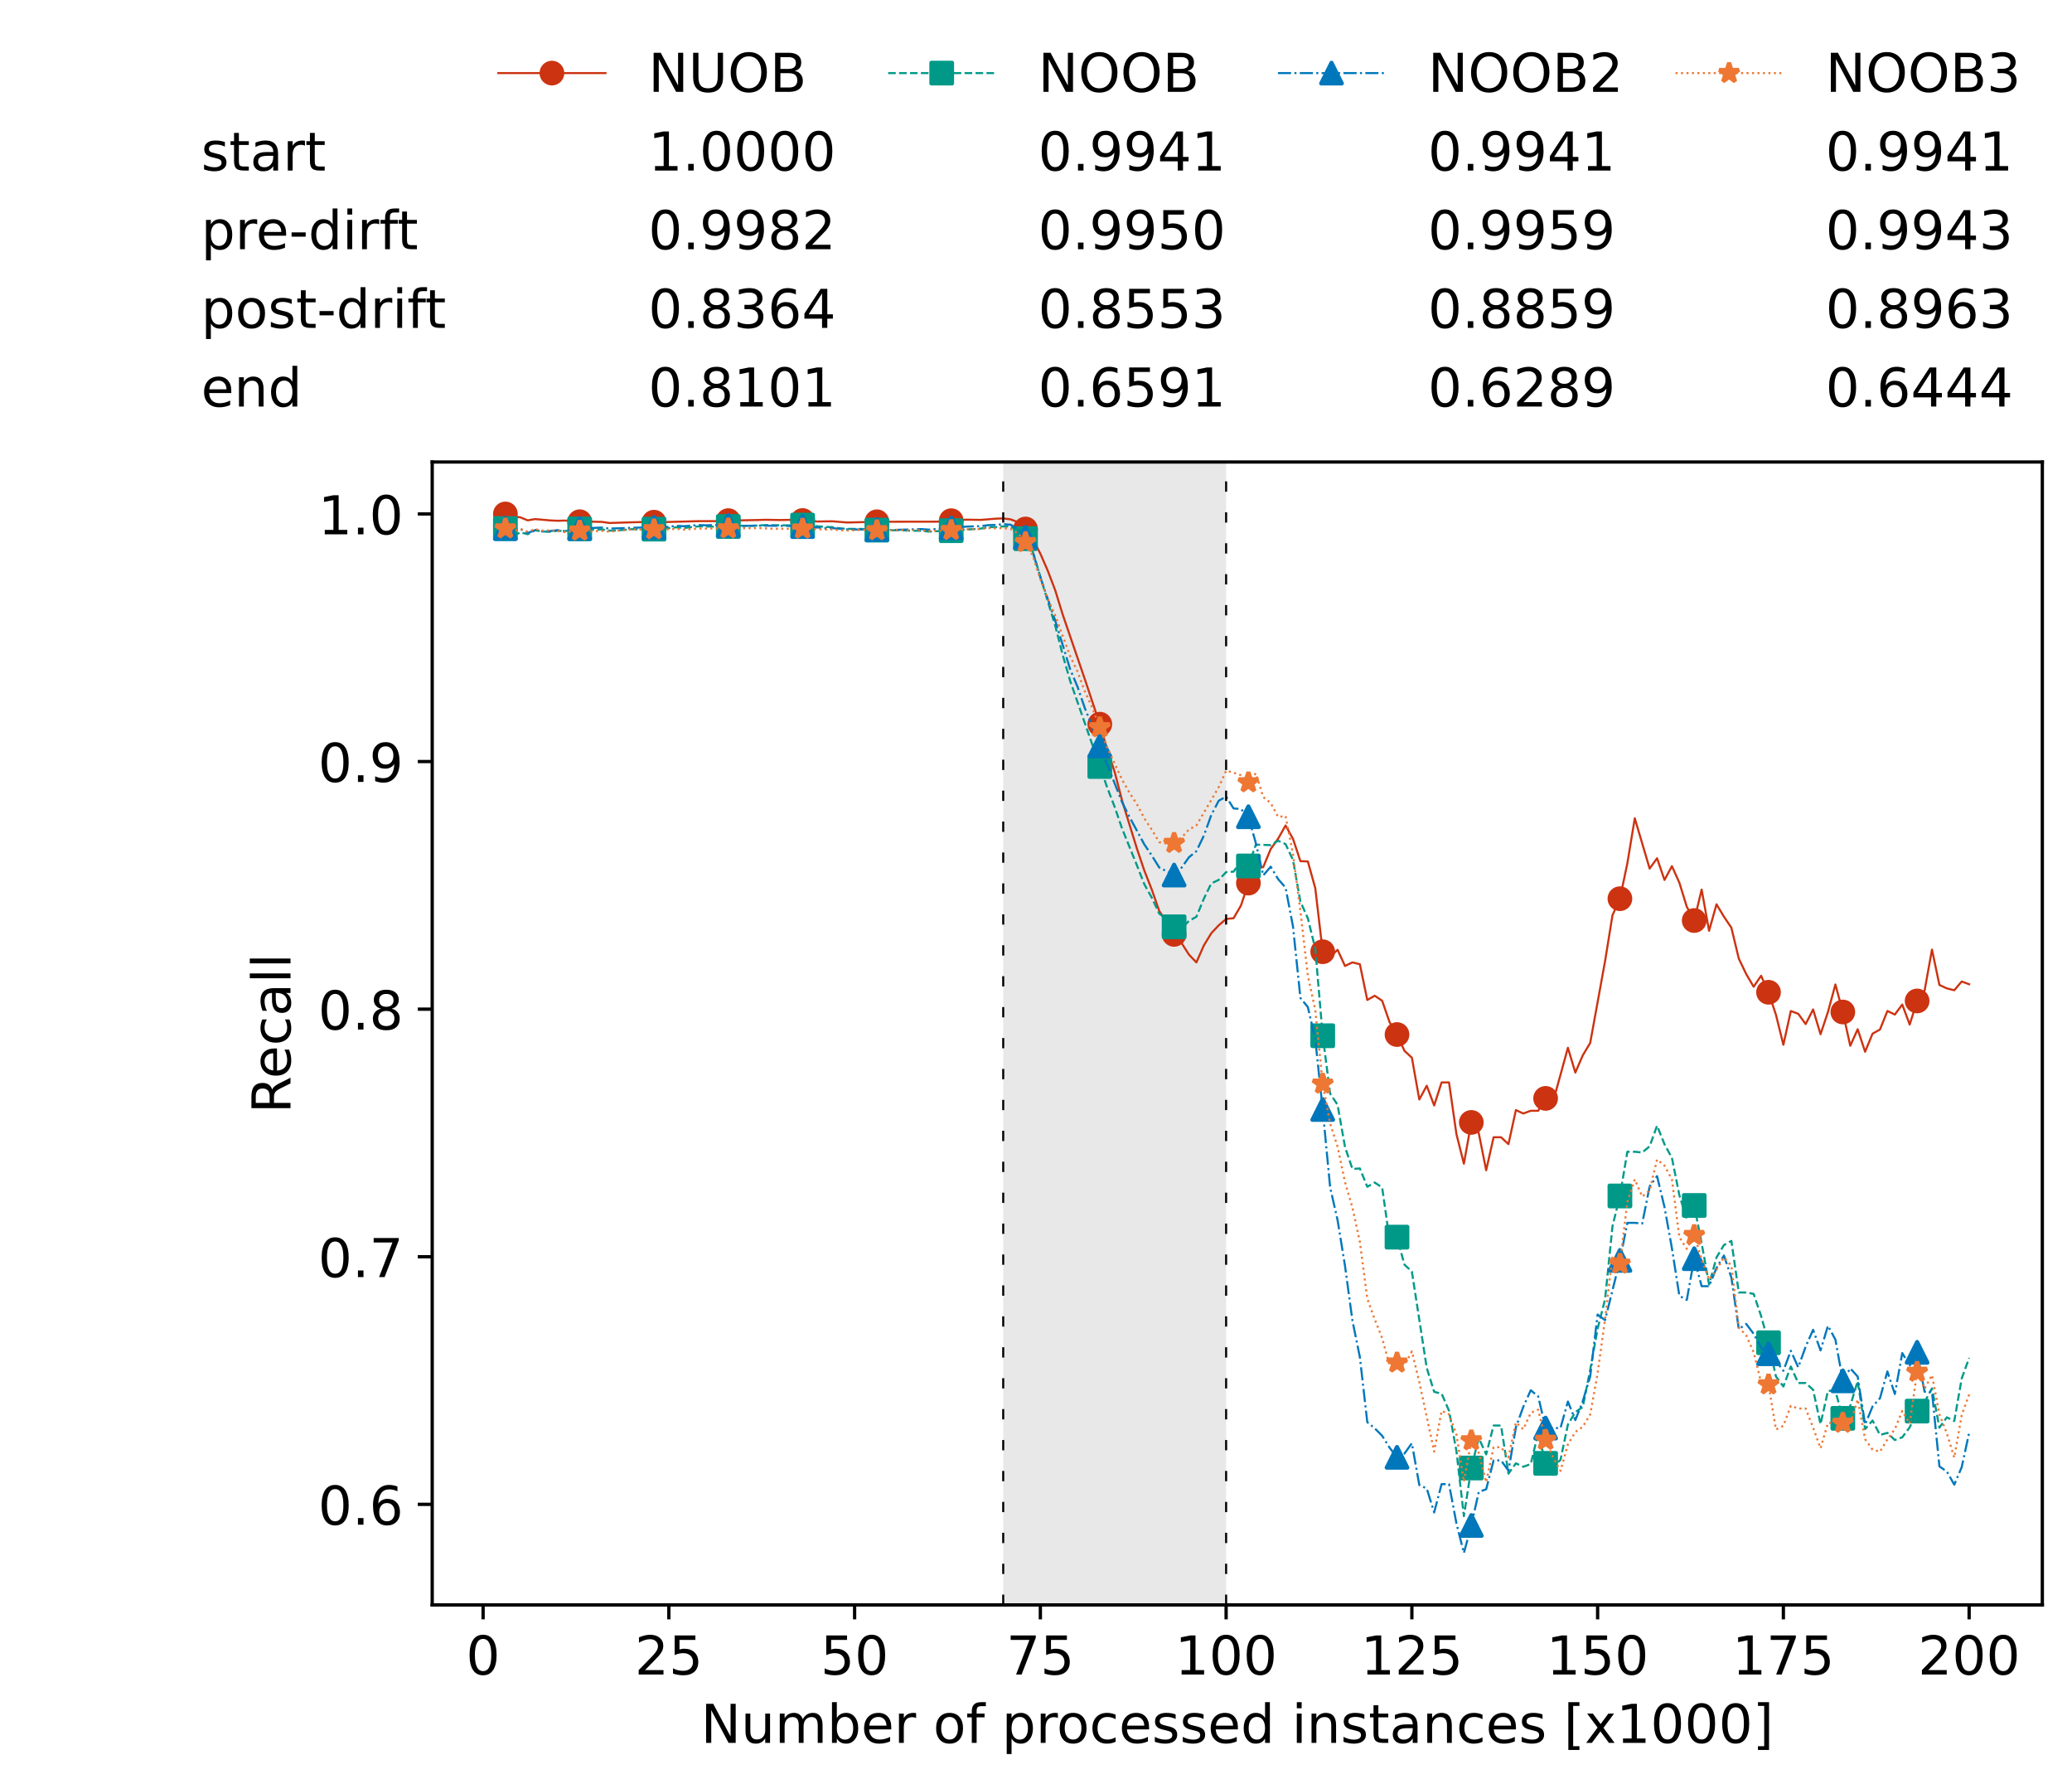 <?xml version="1.0" encoding="utf-8" standalone="no"?>
<!DOCTYPE svg PUBLIC "-//W3C//DTD SVG 1.1//EN"
  "http://www.w3.org/Graphics/SVG/1.1/DTD/svg11.dtd">
<!-- Created with matplotlib (https://matplotlib.org/) -->
<svg height="432.615pt" version="1.1" viewBox="0 0 502.65 432.615" width="502.65pt" xmlns="http://www.w3.org/2000/svg" xmlns:xlink="http://www.w3.org/1999/xlink">
 <defs>
  <style type="text/css">*{stroke-linecap:butt;stroke-linejoin:round;}</style>
 </defs>
 <g id="figure_1">
  <g id="patch_1">
   <path d="M 0 432.615 
L 502.65 432.615 
L 502.65 0 
L 0 0 
z
" style="fill:#ffffff;"/>
  </g>
  <g id="axes_1">
   <g id="patch_2">
    <path d="M 104.85 389.252 
L 495.45 389.252 
L 495.45 112.052 
L 104.85 112.052 
z
" style="fill:#ffffff;"/>
   </g>
   <g id="patch_3">
    <path clip-path="url(#pe7e3ebe1d9)" d="M 297.446 389.252 
L 297.446 112.052 
L 243.372 112.052 
L 243.372 389.252 
z
" style="fill:#d3d3d3;opacity:0.5;"/>
   </g>
   <g id="matplotlib.axis_1">
    <g id="xtick_1">
     <g id="line2d_1">
      <defs>
       <path d="M 0 0 
L 0 3.5 
" id="m849892447d" style="stroke:#000000;stroke-width:0.8;"/>
      </defs>
      <g>
       <use style="stroke:#000000;stroke-width:0.8;" x="117.197" xlink:href="#m849892447d" y="389.252"/>
      </g>
     </g>
     <g id="text_1">
      <!-- 0 -->
      <g transform="translate(113.061 406.13)scale(0.13 -0.13)">
       <defs>
        <path d="M 31.781 66.406 
Q 24.172 66.406 20.328 58.906 
Q 16.5 51.422 16.5 36.375 
Q 16.5 21.391 20.328 13.891 
Q 24.172 6.391 31.781 6.391 
Q 39.453 6.391 43.281 13.891 
Q 47.125 21.391 47.125 36.375 
Q 47.125 51.422 43.281 58.906 
Q 39.453 66.406 31.781 66.406 
z
M 31.781 74.219 
Q 44.047 74.219 50.516 64.516 
Q 56.984 54.828 56.984 36.375 
Q 56.984 17.969 50.516 8.266 
Q 44.047 -1.422 31.781 -1.422 
Q 19.531 -1.422 13.062 8.266 
Q 6.594 17.969 6.594 36.375 
Q 6.594 54.828 13.062 64.516 
Q 19.531 74.219 31.781 74.219 
z
" id="DejaVuSans-48"/>
       </defs>
       <use xlink:href="#DejaVuSans-48"/>
      </g>
     </g>
    </g>
    <g id="xtick_2">
     <g id="line2d_2">
      <g>
       <use style="stroke:#000000;stroke-width:0.8;" x="162.259" xlink:href="#m849892447d" y="389.252"/>
      </g>
     </g>
     <g id="text_2">
      <!-- 25 -->
      <g transform="translate(153.988 406.13)scale(0.13 -0.13)">
       <defs>
        <path d="M 19.188 8.297 
L 53.609 8.297 
L 53.609 0 
L 7.328 0 
L 7.328 8.297 
Q 12.938 14.109 22.625 23.891 
Q 32.328 33.688 34.812 36.531 
Q 39.547 41.844 41.422 45.531 
Q 43.312 49.219 43.312 52.781 
Q 43.312 58.594 39.234 62.25 
Q 35.156 65.922 28.609 65.922 
Q 23.969 65.922 18.812 64.312 
Q 13.672 62.703 7.812 59.422 
L 7.812 69.391 
Q 13.766 71.781 18.938 73 
Q 24.125 74.219 28.422 74.219 
Q 39.75 74.219 46.484 68.547 
Q 53.219 62.891 53.219 53.422 
Q 53.219 48.922 51.531 44.891 
Q 49.859 40.875 45.406 35.406 
Q 44.188 33.984 37.641 27.219 
Q 31.109 20.453 19.188 8.297 
z
" id="DejaVuSans-50"/>
        <path d="M 10.797 72.906 
L 49.516 72.906 
L 49.516 64.594 
L 19.828 64.594 
L 19.828 46.734 
Q 21.969 47.469 24.109 47.828 
Q 26.266 48.188 28.422 48.188 
Q 40.625 48.188 47.75 41.5 
Q 54.891 34.812 54.891 23.391 
Q 54.891 11.625 47.562 5.094 
Q 40.234 -1.422 26.906 -1.422 
Q 22.312 -1.422 17.547 -0.641 
Q 12.797 0.141 7.719 1.703 
L 7.719 11.625 
Q 12.109 9.234 16.797 8.062 
Q 21.484 6.891 26.703 6.891 
Q 35.156 6.891 40.078 11.328 
Q 45.016 15.766 45.016 23.391 
Q 45.016 31 40.078 35.438 
Q 35.156 39.891 26.703 39.891 
Q 22.75 39.891 18.812 39.016 
Q 14.891 38.141 10.797 36.281 
z
" id="DejaVuSans-53"/>
       </defs>
       <use xlink:href="#DejaVuSans-50"/>
       <use x="63.623" xlink:href="#DejaVuSans-53"/>
      </g>
     </g>
    </g>
    <g id="xtick_3">
     <g id="line2d_3">
      <g>
       <use style="stroke:#000000;stroke-width:0.8;" x="207.322" xlink:href="#m849892447d" y="389.252"/>
      </g>
     </g>
     <g id="text_3">
      <!-- 50 -->
      <g transform="translate(199.05 406.13)scale(0.13 -0.13)">
       <use xlink:href="#DejaVuSans-53"/>
       <use x="63.623" xlink:href="#DejaVuSans-48"/>
      </g>
     </g>
    </g>
    <g id="xtick_4">
     <g id="line2d_4">
      <g>
       <use style="stroke:#000000;stroke-width:0.8;" x="252.384" xlink:href="#m849892447d" y="389.252"/>
      </g>
     </g>
     <g id="text_4">
      <!-- 75 -->
      <g transform="translate(244.113 406.13)scale(0.13 -0.13)">
       <defs>
        <path d="M 8.203 72.906 
L 55.078 72.906 
L 55.078 68.703 
L 28.609 0 
L 18.312 0 
L 43.219 64.594 
L 8.203 64.594 
z
" id="DejaVuSans-55"/>
       </defs>
       <use xlink:href="#DejaVuSans-55"/>
       <use x="63.623" xlink:href="#DejaVuSans-53"/>
      </g>
     </g>
    </g>
    <g id="xtick_5">
     <g id="line2d_5">
      <g>
       <use style="stroke:#000000;stroke-width:0.8;" x="297.446" xlink:href="#m849892447d" y="389.252"/>
      </g>
     </g>
     <g id="text_5">
      <!-- 100 -->
      <g transform="translate(285.039 406.13)scale(0.13 -0.13)">
       <defs>
        <path d="M 12.406 8.297 
L 28.516 8.297 
L 28.516 63.922 
L 10.984 60.406 
L 10.984 69.391 
L 28.422 72.906 
L 38.281 72.906 
L 38.281 8.297 
L 54.391 8.297 
L 54.391 0 
L 12.406 0 
z
" id="DejaVuSans-49"/>
       </defs>
       <use xlink:href="#DejaVuSans-49"/>
       <use x="63.623" xlink:href="#DejaVuSans-48"/>
       <use x="127.246" xlink:href="#DejaVuSans-48"/>
      </g>
     </g>
    </g>
    <g id="xtick_6">
     <g id="line2d_6">
      <g>
       <use style="stroke:#000000;stroke-width:0.8;" x="342.509" xlink:href="#m849892447d" y="389.252"/>
      </g>
     </g>
     <g id="text_6">
      <!-- 125 -->
      <g transform="translate(330.102 406.13)scale(0.13 -0.13)">
       <use xlink:href="#DejaVuSans-49"/>
       <use x="63.623" xlink:href="#DejaVuSans-50"/>
       <use x="127.246" xlink:href="#DejaVuSans-53"/>
      </g>
     </g>
    </g>
    <g id="xtick_7">
     <g id="line2d_7">
      <g>
       <use style="stroke:#000000;stroke-width:0.8;" x="387.571" xlink:href="#m849892447d" y="389.252"/>
      </g>
     </g>
     <g id="text_7">
      <!-- 150 -->
      <g transform="translate(375.164 406.13)scale(0.13 -0.13)">
       <use xlink:href="#DejaVuSans-49"/>
       <use x="63.623" xlink:href="#DejaVuSans-53"/>
       <use x="127.246" xlink:href="#DejaVuSans-48"/>
      </g>
     </g>
    </g>
    <g id="xtick_8">
     <g id="line2d_8">
      <g>
       <use style="stroke:#000000;stroke-width:0.8;" x="432.633" xlink:href="#m849892447d" y="389.252"/>
      </g>
     </g>
     <g id="text_8">
      <!-- 175 -->
      <g transform="translate(420.226 406.13)scale(0.13 -0.13)">
       <use xlink:href="#DejaVuSans-49"/>
       <use x="63.623" xlink:href="#DejaVuSans-55"/>
       <use x="127.246" xlink:href="#DejaVuSans-53"/>
      </g>
     </g>
    </g>
    <g id="xtick_9">
     <g id="line2d_9">
      <g>
       <use style="stroke:#000000;stroke-width:0.8;" x="477.695" xlink:href="#m849892447d" y="389.252"/>
      </g>
     </g>
     <g id="text_9">
      <!-- 200 -->
      <g transform="translate(465.289 406.13)scale(0.13 -0.13)">
       <use xlink:href="#DejaVuSans-50"/>
       <use x="63.623" xlink:href="#DejaVuSans-48"/>
       <use x="127.246" xlink:href="#DejaVuSans-48"/>
      </g>
     </g>
    </g>
    <g id="text_10">
     <!-- Number of processed instances [x1000] -->
     <g transform="translate(170.025 422.711)scale(0.13 -0.13)">
      <defs>
       <path d="M 9.812 72.906 
L 23.094 72.906 
L 55.422 11.922 
L 55.422 72.906 
L 64.984 72.906 
L 64.984 0 
L 51.703 0 
L 19.391 60.984 
L 19.391 0 
L 9.812 0 
z
" id="DejaVuSans-78"/>
       <path d="M 8.5 21.578 
L 8.5 54.688 
L 17.484 54.688 
L 17.484 21.922 
Q 17.484 14.156 20.5 10.266 
Q 23.531 6.391 29.594 6.391 
Q 36.859 6.391 41.078 11.031 
Q 45.312 15.672 45.312 23.688 
L 45.312 54.688 
L 54.297 54.688 
L 54.297 0 
L 45.312 0 
L 45.312 8.406 
Q 42.047 3.422 37.719 1 
Q 33.406 -1.422 27.688 -1.422 
Q 18.266 -1.422 13.375 4.438 
Q 8.5 10.297 8.5 21.578 
z
M 31.109 56 
z
" id="DejaVuSans-117"/>
       <path d="M 52 44.188 
Q 55.375 50.25 60.062 53.125 
Q 64.75 56 71.094 56 
Q 79.641 56 84.281 50.016 
Q 88.922 44.047 88.922 33.016 
L 88.922 0 
L 79.891 0 
L 79.891 32.719 
Q 79.891 40.578 77.094 44.375 
Q 74.312 48.188 68.609 48.188 
Q 61.625 48.188 57.562 43.547 
Q 53.516 38.922 53.516 30.906 
L 53.516 0 
L 44.484 0 
L 44.484 32.719 
Q 44.484 40.625 41.703 44.406 
Q 38.922 48.188 33.109 48.188 
Q 26.219 48.188 22.156 43.531 
Q 18.109 38.875 18.109 30.906 
L 18.109 0 
L 9.078 0 
L 9.078 54.688 
L 18.109 54.688 
L 18.109 46.188 
Q 21.188 51.219 25.484 53.609 
Q 29.781 56 35.688 56 
Q 41.656 56 45.828 52.969 
Q 50 49.953 52 44.188 
z
" id="DejaVuSans-109"/>
       <path d="M 48.688 27.297 
Q 48.688 37.203 44.609 42.844 
Q 40.531 48.484 33.406 48.484 
Q 26.266 48.484 22.188 42.844 
Q 18.109 37.203 18.109 27.297 
Q 18.109 17.391 22.188 11.75 
Q 26.266 6.109 33.406 6.109 
Q 40.531 6.109 44.609 11.75 
Q 48.688 17.391 48.688 27.297 
z
M 18.109 46.391 
Q 20.953 51.266 25.266 53.625 
Q 29.594 56 35.594 56 
Q 45.562 56 51.781 48.094 
Q 58.016 40.188 58.016 27.297 
Q 58.016 14.406 51.781 6.484 
Q 45.562 -1.422 35.594 -1.422 
Q 29.594 -1.422 25.266 0.953 
Q 20.953 3.328 18.109 8.203 
L 18.109 0 
L 9.078 0 
L 9.078 75.984 
L 18.109 75.984 
z
" id="DejaVuSans-98"/>
       <path d="M 56.203 29.594 
L 56.203 25.203 
L 14.891 25.203 
Q 15.484 15.922 20.484 11.062 
Q 25.484 6.203 34.422 6.203 
Q 39.594 6.203 44.453 7.469 
Q 49.312 8.734 54.109 11.281 
L 54.109 2.781 
Q 49.266 0.734 44.188 -0.344 
Q 39.109 -1.422 33.891 -1.422 
Q 20.797 -1.422 13.156 6.188 
Q 5.516 13.812 5.516 26.812 
Q 5.516 40.234 12.766 48.109 
Q 20.016 56 32.328 56 
Q 43.359 56 49.781 48.891 
Q 56.203 41.797 56.203 29.594 
z
M 47.219 32.234 
Q 47.125 39.594 43.094 43.984 
Q 39.062 48.391 32.422 48.391 
Q 24.906 48.391 20.391 44.141 
Q 15.875 39.891 15.188 32.172 
z
" id="DejaVuSans-101"/>
       <path d="M 41.109 46.297 
Q 39.594 47.172 37.812 47.578 
Q 36.031 48 33.891 48 
Q 26.266 48 22.188 43.047 
Q 18.109 38.094 18.109 28.812 
L 18.109 0 
L 9.078 0 
L 9.078 54.688 
L 18.109 54.688 
L 18.109 46.188 
Q 20.953 51.172 25.484 53.578 
Q 30.031 56 36.531 56 
Q 37.453 56 38.578 55.875 
Q 39.703 55.766 41.062 55.516 
z
" id="DejaVuSans-114"/>
       <path id="DejaVuSans-32"/>
       <path d="M 30.609 48.391 
Q 23.391 48.391 19.188 42.75 
Q 14.984 37.109 14.984 27.297 
Q 14.984 17.484 19.156 11.844 
Q 23.344 6.203 30.609 6.203 
Q 37.797 6.203 41.984 11.859 
Q 46.188 17.531 46.188 27.297 
Q 46.188 37.016 41.984 42.703 
Q 37.797 48.391 30.609 48.391 
z
M 30.609 56 
Q 42.328 56 49.016 48.375 
Q 55.719 40.766 55.719 27.297 
Q 55.719 13.875 49.016 6.219 
Q 42.328 -1.422 30.609 -1.422 
Q 18.844 -1.422 12.172 6.219 
Q 5.516 13.875 5.516 27.297 
Q 5.516 40.766 12.172 48.375 
Q 18.844 56 30.609 56 
z
" id="DejaVuSans-111"/>
       <path d="M 37.109 75.984 
L 37.109 68.5 
L 28.516 68.5 
Q 23.688 68.5 21.797 66.547 
Q 19.922 64.594 19.922 59.516 
L 19.922 54.688 
L 34.719 54.688 
L 34.719 47.703 
L 19.922 47.703 
L 19.922 0 
L 10.891 0 
L 10.891 47.703 
L 2.297 47.703 
L 2.297 54.688 
L 10.891 54.688 
L 10.891 58.5 
Q 10.891 67.625 15.141 71.797 
Q 19.391 75.984 28.609 75.984 
z
" id="DejaVuSans-102"/>
       <path d="M 18.109 8.203 
L 18.109 -20.797 
L 9.078 -20.797 
L 9.078 54.688 
L 18.109 54.688 
L 18.109 46.391 
Q 20.953 51.266 25.266 53.625 
Q 29.594 56 35.594 56 
Q 45.562 56 51.781 48.094 
Q 58.016 40.188 58.016 27.297 
Q 58.016 14.406 51.781 6.484 
Q 45.562 -1.422 35.594 -1.422 
Q 29.594 -1.422 25.266 0.953 
Q 20.953 3.328 18.109 8.203 
z
M 48.688 27.297 
Q 48.688 37.203 44.609 42.844 
Q 40.531 48.484 33.406 48.484 
Q 26.266 48.484 22.188 42.844 
Q 18.109 37.203 18.109 27.297 
Q 18.109 17.391 22.188 11.75 
Q 26.266 6.109 33.406 6.109 
Q 40.531 6.109 44.609 11.75 
Q 48.688 17.391 48.688 27.297 
z
" id="DejaVuSans-112"/>
       <path d="M 48.781 52.594 
L 48.781 44.188 
Q 44.969 46.297 41.141 47.344 
Q 37.312 48.391 33.406 48.391 
Q 24.656 48.391 19.812 42.844 
Q 14.984 37.312 14.984 27.297 
Q 14.984 17.281 19.812 11.734 
Q 24.656 6.203 33.406 6.203 
Q 37.312 6.203 41.141 7.25 
Q 44.969 8.297 48.781 10.406 
L 48.781 2.094 
Q 45.016 0.344 40.984 -0.531 
Q 36.969 -1.422 32.422 -1.422 
Q 20.062 -1.422 12.781 6.344 
Q 5.516 14.109 5.516 27.297 
Q 5.516 40.672 12.859 48.328 
Q 20.219 56 33.016 56 
Q 37.156 56 41.109 55.141 
Q 45.062 54.297 48.781 52.594 
z
" id="DejaVuSans-99"/>
       <path d="M 44.281 53.078 
L 44.281 44.578 
Q 40.484 46.531 36.375 47.5 
Q 32.281 48.484 27.875 48.484 
Q 21.188 48.484 17.844 46.438 
Q 14.5 44.391 14.5 40.281 
Q 14.5 37.156 16.891 35.375 
Q 19.281 33.594 26.516 31.984 
L 29.594 31.297 
Q 39.156 29.25 43.188 25.516 
Q 47.219 21.781 47.219 15.094 
Q 47.219 7.469 41.188 3.016 
Q 35.156 -1.422 24.609 -1.422 
Q 20.219 -1.422 15.453 -0.562 
Q 10.688 0.297 5.422 2 
L 5.422 11.281 
Q 10.406 8.688 15.234 7.391 
Q 20.062 6.109 24.812 6.109 
Q 31.156 6.109 34.562 8.281 
Q 37.984 10.453 37.984 14.406 
Q 37.984 18.062 35.516 20.016 
Q 33.062 21.969 24.703 23.781 
L 21.578 24.516 
Q 13.234 26.266 9.516 29.906 
Q 5.812 33.547 5.812 39.891 
Q 5.812 47.609 11.281 51.797 
Q 16.75 56 26.812 56 
Q 31.781 56 36.172 55.266 
Q 40.578 54.547 44.281 53.078 
z
" id="DejaVuSans-115"/>
       <path d="M 45.406 46.391 
L 45.406 75.984 
L 54.391 75.984 
L 54.391 0 
L 45.406 0 
L 45.406 8.203 
Q 42.578 3.328 38.25 0.953 
Q 33.938 -1.422 27.875 -1.422 
Q 17.969 -1.422 11.734 6.484 
Q 5.516 14.406 5.516 27.297 
Q 5.516 40.188 11.734 48.094 
Q 17.969 56 27.875 56 
Q 33.938 56 38.25 53.625 
Q 42.578 51.266 45.406 46.391 
z
M 14.797 27.297 
Q 14.797 17.391 18.875 11.75 
Q 22.953 6.109 30.078 6.109 
Q 37.203 6.109 41.297 11.75 
Q 45.406 17.391 45.406 27.297 
Q 45.406 37.203 41.297 42.844 
Q 37.203 48.484 30.078 48.484 
Q 22.953 48.484 18.875 42.844 
Q 14.797 37.203 14.797 27.297 
z
" id="DejaVuSans-100"/>
       <path d="M 9.422 54.688 
L 18.406 54.688 
L 18.406 0 
L 9.422 0 
z
M 9.422 75.984 
L 18.406 75.984 
L 18.406 64.594 
L 9.422 64.594 
z
" id="DejaVuSans-105"/>
       <path d="M 54.891 33.016 
L 54.891 0 
L 45.906 0 
L 45.906 32.719 
Q 45.906 40.484 42.875 44.328 
Q 39.844 48.188 33.797 48.188 
Q 26.516 48.188 22.312 43.547 
Q 18.109 38.922 18.109 30.906 
L 18.109 0 
L 9.078 0 
L 9.078 54.688 
L 18.109 54.688 
L 18.109 46.188 
Q 21.344 51.125 25.703 53.562 
Q 30.078 56 35.797 56 
Q 45.219 56 50.047 50.172 
Q 54.891 44.344 54.891 33.016 
z
" id="DejaVuSans-110"/>
       <path d="M 18.312 70.219 
L 18.312 54.688 
L 36.812 54.688 
L 36.812 47.703 
L 18.312 47.703 
L 18.312 18.016 
Q 18.312 11.328 20.141 9.422 
Q 21.969 7.516 27.594 7.516 
L 36.812 7.516 
L 36.812 0 
L 27.594 0 
Q 17.188 0 13.234 3.875 
Q 9.281 7.766 9.281 18.016 
L 9.281 47.703 
L 2.688 47.703 
L 2.688 54.688 
L 9.281 54.688 
L 9.281 70.219 
z
" id="DejaVuSans-116"/>
       <path d="M 34.281 27.484 
Q 23.391 27.484 19.188 25 
Q 14.984 22.516 14.984 16.5 
Q 14.984 11.719 18.141 8.906 
Q 21.297 6.109 26.703 6.109 
Q 34.188 6.109 38.703 11.406 
Q 43.219 16.703 43.219 25.484 
L 43.219 27.484 
z
M 52.203 31.203 
L 52.203 0 
L 43.219 0 
L 43.219 8.297 
Q 40.141 3.328 35.547 0.953 
Q 30.953 -1.422 24.312 -1.422 
Q 15.922 -1.422 10.953 3.297 
Q 6 8.016 6 15.922 
Q 6 25.141 12.172 29.828 
Q 18.359 34.516 30.609 34.516 
L 43.219 34.516 
L 43.219 35.406 
Q 43.219 41.609 39.141 45 
Q 35.062 48.391 27.688 48.391 
Q 23 48.391 18.547 47.266 
Q 14.109 46.141 10.016 43.891 
L 10.016 52.203 
Q 14.938 54.109 19.578 55.047 
Q 24.219 56 28.609 56 
Q 40.484 56 46.344 49.844 
Q 52.203 43.703 52.203 31.203 
z
" id="DejaVuSans-97"/>
       <path d="M 8.594 75.984 
L 29.297 75.984 
L 29.297 69 
L 17.578 69 
L 17.578 -6.203 
L 29.297 -6.203 
L 29.297 -13.188 
L 8.594 -13.188 
z
" id="DejaVuSans-91"/>
       <path d="M 54.891 54.688 
L 35.109 28.078 
L 55.906 0 
L 45.312 0 
L 29.391 21.484 
L 13.484 0 
L 2.875 0 
L 24.125 28.609 
L 4.688 54.688 
L 15.281 54.688 
L 29.781 35.203 
L 44.281 54.688 
z
" id="DejaVuSans-120"/>
       <path d="M 30.422 75.984 
L 30.422 -13.188 
L 9.719 -13.188 
L 9.719 -6.203 
L 21.391 -6.203 
L 21.391 69 
L 9.719 69 
L 9.719 75.984 
z
" id="DejaVuSans-93"/>
      </defs>
      <use xlink:href="#DejaVuSans-78"/>
      <use x="74.805" xlink:href="#DejaVuSans-117"/>
      <use x="138.184" xlink:href="#DejaVuSans-109"/>
      <use x="235.596" xlink:href="#DejaVuSans-98"/>
      <use x="299.072" xlink:href="#DejaVuSans-101"/>
      <use x="360.596" xlink:href="#DejaVuSans-114"/>
      <use x="401.709" xlink:href="#DejaVuSans-32"/>
      <use x="433.496" xlink:href="#DejaVuSans-111"/>
      <use x="494.678" xlink:href="#DejaVuSans-102"/>
      <use x="529.883" xlink:href="#DejaVuSans-32"/>
      <use x="561.67" xlink:href="#DejaVuSans-112"/>
      <use x="625.146" xlink:href="#DejaVuSans-114"/>
      <use x="664.01" xlink:href="#DejaVuSans-111"/>
      <use x="725.191" xlink:href="#DejaVuSans-99"/>
      <use x="780.172" xlink:href="#DejaVuSans-101"/>
      <use x="841.695" xlink:href="#DejaVuSans-115"/>
      <use x="893.795" xlink:href="#DejaVuSans-115"/>
      <use x="945.895" xlink:href="#DejaVuSans-101"/>
      <use x="1007.418" xlink:href="#DejaVuSans-100"/>
      <use x="1070.895" xlink:href="#DejaVuSans-32"/>
      <use x="1102.682" xlink:href="#DejaVuSans-105"/>
      <use x="1130.465" xlink:href="#DejaVuSans-110"/>
      <use x="1193.844" xlink:href="#DejaVuSans-115"/>
      <use x="1245.943" xlink:href="#DejaVuSans-116"/>
      <use x="1285.152" xlink:href="#DejaVuSans-97"/>
      <use x="1346.432" xlink:href="#DejaVuSans-110"/>
      <use x="1409.811" xlink:href="#DejaVuSans-99"/>
      <use x="1464.791" xlink:href="#DejaVuSans-101"/>
      <use x="1526.314" xlink:href="#DejaVuSans-115"/>
      <use x="1578.414" xlink:href="#DejaVuSans-32"/>
      <use x="1610.201" xlink:href="#DejaVuSans-91"/>
      <use x="1649.215" xlink:href="#DejaVuSans-120"/>
      <use x="1708.395" xlink:href="#DejaVuSans-49"/>
      <use x="1772.018" xlink:href="#DejaVuSans-48"/>
      <use x="1835.641" xlink:href="#DejaVuSans-48"/>
      <use x="1899.264" xlink:href="#DejaVuSans-48"/>
      <use x="1962.887" xlink:href="#DejaVuSans-93"/>
     </g>
    </g>
   </g>
   <g id="matplotlib.axis_2">
    <g id="ytick_1">
     <g id="line2d_10">
      <defs>
       <path d="M 0 0 
L -3.5 0 
" id="md9f2e9634e" style="stroke:#000000;stroke-width:0.8;"/>
      </defs>
      <g>
       <use style="stroke:#000000;stroke-width:0.8;" x="104.85" xlink:href="#md9f2e9634e" y="364.853"/>
      </g>
     </g>
     <g id="text_11">
      <!-- 0.6 -->
      <g transform="translate(77.176 369.792)scale(0.13 -0.13)">
       <defs>
        <path d="M 10.688 12.406 
L 21 12.406 
L 21 0 
L 10.688 0 
z
" id="DejaVuSans-46"/>
        <path d="M 33.016 40.375 
Q 26.375 40.375 22.484 35.828 
Q 18.609 31.297 18.609 23.391 
Q 18.609 15.531 22.484 10.953 
Q 26.375 6.391 33.016 6.391 
Q 39.656 6.391 43.531 10.953 
Q 47.406 15.531 47.406 23.391 
Q 47.406 31.297 43.531 35.828 
Q 39.656 40.375 33.016 40.375 
z
M 52.594 71.297 
L 52.594 62.312 
Q 48.875 64.062 45.094 64.984 
Q 41.312 65.922 37.594 65.922 
Q 27.828 65.922 22.672 59.328 
Q 17.531 52.734 16.797 39.406 
Q 19.672 43.656 24.016 45.922 
Q 28.375 48.188 33.594 48.188 
Q 44.578 48.188 50.953 41.516 
Q 57.328 34.859 57.328 23.391 
Q 57.328 12.156 50.688 5.359 
Q 44.047 -1.422 33.016 -1.422 
Q 20.359 -1.422 13.672 8.266 
Q 6.984 17.969 6.984 36.375 
Q 6.984 53.656 15.188 63.938 
Q 23.391 74.219 37.203 74.219 
Q 40.922 74.219 44.703 73.484 
Q 48.484 72.75 52.594 71.297 
z
" id="DejaVuSans-54"/>
       </defs>
       <use xlink:href="#DejaVuSans-48"/>
       <use x="63.623" xlink:href="#DejaVuSans-46"/>
       <use x="95.41" xlink:href="#DejaVuSans-54"/>
      </g>
     </g>
    </g>
    <g id="ytick_2">
     <g id="line2d_11">
      <g>
       <use style="stroke:#000000;stroke-width:0.8;" x="104.85" xlink:href="#md9f2e9634e" y="304.803"/>
      </g>
     </g>
     <g id="text_12">
      <!-- 0.7 -->
      <g transform="translate(77.176 309.742)scale(0.13 -0.13)">
       <use xlink:href="#DejaVuSans-48"/>
       <use x="63.623" xlink:href="#DejaVuSans-46"/>
       <use x="95.41" xlink:href="#DejaVuSans-55"/>
      </g>
     </g>
    </g>
    <g id="ytick_3">
     <g id="line2d_12">
      <g>
       <use style="stroke:#000000;stroke-width:0.8;" x="104.85" xlink:href="#md9f2e9634e" y="244.753"/>
      </g>
     </g>
     <g id="text_13">
      <!-- 0.8 -->
      <g transform="translate(77.176 249.692)scale(0.13 -0.13)">
       <defs>
        <path d="M 31.781 34.625 
Q 24.75 34.625 20.719 30.859 
Q 16.703 27.094 16.703 20.516 
Q 16.703 13.922 20.719 10.156 
Q 24.75 6.391 31.781 6.391 
Q 38.812 6.391 42.859 10.172 
Q 46.922 13.969 46.922 20.516 
Q 46.922 27.094 42.891 30.859 
Q 38.875 34.625 31.781 34.625 
z
M 21.922 38.812 
Q 15.578 40.375 12.031 44.719 
Q 8.5 49.078 8.5 55.328 
Q 8.5 64.062 14.719 69.141 
Q 20.953 74.219 31.781 74.219 
Q 42.672 74.219 48.875 69.141 
Q 55.078 64.062 55.078 55.328 
Q 55.078 49.078 51.531 44.719 
Q 48 40.375 41.703 38.812 
Q 48.828 37.156 52.797 32.312 
Q 56.781 27.484 56.781 20.516 
Q 56.781 9.906 50.312 4.234 
Q 43.844 -1.422 31.781 -1.422 
Q 19.734 -1.422 13.25 4.234 
Q 6.781 9.906 6.781 20.516 
Q 6.781 27.484 10.781 32.312 
Q 14.797 37.156 21.922 38.812 
z
M 18.312 54.391 
Q 18.312 48.734 21.844 45.562 
Q 25.391 42.391 31.781 42.391 
Q 38.141 42.391 41.719 45.562 
Q 45.312 48.734 45.312 54.391 
Q 45.312 60.062 41.719 63.234 
Q 38.141 66.406 31.781 66.406 
Q 25.391 66.406 21.844 63.234 
Q 18.312 60.062 18.312 54.391 
z
" id="DejaVuSans-56"/>
       </defs>
       <use xlink:href="#DejaVuSans-48"/>
       <use x="63.623" xlink:href="#DejaVuSans-46"/>
       <use x="95.41" xlink:href="#DejaVuSans-56"/>
      </g>
     </g>
    </g>
    <g id="ytick_4">
     <g id="line2d_13">
      <g>
       <use style="stroke:#000000;stroke-width:0.8;" x="104.85" xlink:href="#md9f2e9634e" y="184.702"/>
      </g>
     </g>
     <g id="text_14">
      <!-- 0.9 -->
      <g transform="translate(77.176 189.641)scale(0.13 -0.13)">
       <defs>
        <path d="M 10.984 1.516 
L 10.984 10.5 
Q 14.703 8.734 18.5 7.812 
Q 22.312 6.891 25.984 6.891 
Q 35.75 6.891 40.891 13.453 
Q 46.047 20.016 46.781 33.406 
Q 43.953 29.203 39.594 26.953 
Q 35.25 24.703 29.984 24.703 
Q 19.047 24.703 12.672 31.312 
Q 6.297 37.938 6.297 49.422 
Q 6.297 60.641 12.938 67.422 
Q 19.578 74.219 30.609 74.219 
Q 43.266 74.219 49.922 64.516 
Q 56.594 54.828 56.594 36.375 
Q 56.594 19.141 48.406 8.859 
Q 40.234 -1.422 26.422 -1.422 
Q 22.703 -1.422 18.891 -0.688 
Q 15.094 0.047 10.984 1.516 
z
M 30.609 32.422 
Q 37.25 32.422 41.125 36.953 
Q 45.016 41.5 45.016 49.422 
Q 45.016 57.281 41.125 61.844 
Q 37.25 66.406 30.609 66.406 
Q 23.969 66.406 20.094 61.844 
Q 16.219 57.281 16.219 49.422 
Q 16.219 41.5 20.094 36.953 
Q 23.969 32.422 30.609 32.422 
z
" id="DejaVuSans-57"/>
       </defs>
       <use xlink:href="#DejaVuSans-48"/>
       <use x="63.623" xlink:href="#DejaVuSans-46"/>
       <use x="95.41" xlink:href="#DejaVuSans-57"/>
      </g>
     </g>
    </g>
    <g id="ytick_5">
     <g id="line2d_14">
      <g>
       <use style="stroke:#000000;stroke-width:0.8;" x="104.85" xlink:href="#md9f2e9634e" y="124.652"/>
      </g>
     </g>
     <g id="text_15">
      <!-- 1.0 -->
      <g transform="translate(77.176 129.591)scale(0.13 -0.13)">
       <use xlink:href="#DejaVuSans-49"/>
       <use x="63.623" xlink:href="#DejaVuSans-46"/>
       <use x="95.41" xlink:href="#DejaVuSans-48"/>
      </g>
     </g>
    </g>
    <g id="text_16">
     <!-- Recall -->
     <g transform="translate(70.472 270.044)rotate(-90)scale(0.13 -0.13)">
      <defs>
       <path d="M 44.391 34.188 
Q 47.562 33.109 50.562 29.594 
Q 53.562 26.078 56.594 19.922 
L 66.609 0 
L 56 0 
L 46.688 18.703 
Q 43.062 26.031 39.672 28.422 
Q 36.281 30.812 30.422 30.812 
L 19.672 30.812 
L 19.672 0 
L 9.812 0 
L 9.812 72.906 
L 32.078 72.906 
Q 44.578 72.906 50.734 67.672 
Q 56.891 62.453 56.891 51.906 
Q 56.891 45.016 53.688 40.469 
Q 50.484 35.938 44.391 34.188 
z
M 19.672 64.797 
L 19.672 38.922 
L 32.078 38.922 
Q 39.203 38.922 42.844 42.219 
Q 46.484 45.516 46.484 51.906 
Q 46.484 58.297 42.844 61.547 
Q 39.203 64.797 32.078 64.797 
z
" id="DejaVuSans-82"/>
       <path d="M 9.422 75.984 
L 18.406 75.984 
L 18.406 0 
L 9.422 0 
z
" id="DejaVuSans-108"/>
      </defs>
      <use xlink:href="#DejaVuSans-82"/>
      <use x="64.982" xlink:href="#DejaVuSans-101"/>
      <use x="126.506" xlink:href="#DejaVuSans-99"/>
      <use x="181.486" xlink:href="#DejaVuSans-97"/>
      <use x="242.766" xlink:href="#DejaVuSans-108"/>
      <use x="270.549" xlink:href="#DejaVuSans-108"/>
     </g>
    </g>
   </g>
   <g id="line2d_15"/>
   <g id="line2d_16"/>
   <g id="line2d_17"/>
   <g id="line2d_18"/>
   <g id="line2d_19"/>
   <g id="line2d_20">
    <path clip-path="url(#pe7e3ebe1d9)" d="M 122.605 124.652 
L 124.407 125.271 
L 126.21 125.46 
L 128.012 126.206 
L 129.815 125.895 
L 133.419 126.215 
L 135.222 126.303 
L 137.024 126.256 
L 144.234 126.54 
L 146.037 126.578 
L 147.839 126.84 
L 155.049 126.626 
L 160.457 126.644 
L 169.469 126.397 
L 174.877 126.393 
L 176.679 126.266 
L 183.889 126.121 
L 185.692 126.063 
L 189.297 126.124 
L 192.902 126.065 
L 194.704 126.242 
L 196.507 126.303 
L 198.309 126.486 
L 201.914 126.428 
L 205.519 126.727 
L 212.729 126.543 
L 227.149 126.52 
L 228.952 126.46 
L 234.359 126.035 
L 237.964 126.092 
L 241.569 125.794 
L 243.372 125.733 
L 245.174 125.959 
L 246.976 126.657 
L 248.779 128.298 
L 250.581 130.868 
L 252.384 134.287 
L 254.186 138.438 
L 255.989 143.166 
L 257.791 149.015 
L 263.199 164.815 
L 266.804 175.638 
L 268.606 181.797 
L 270.409 187.211 
L 272.211 194.186 
L 275.816 205.843 
L 277.619 211.188 
L 279.421 215.778 
L 281.224 220.946 
L 283.026 223.641 
L 284.829 226.619 
L 286.631 228.709 
L 288.434 231.534 
L 290.236 233.411 
L 292.039 229.313 
L 293.841 226.351 
L 295.644 224.43 
L 297.446 222.885 
L 299.249 222.694 
L 301.051 219.612 
L 302.854 214.181 
L 304.656 210.751 
L 306.459 210.286 
L 308.261 205.923 
L 310.064 203.401 
L 311.866 200.21 
L 313.669 203.444 
L 315.471 208.862 
L 317.274 208.928 
L 319.076 215.429 
L 320.879 230.827 
L 322.681 232.049 
L 324.484 230.363 
L 326.286 234.28 
L 328.089 233.409 
L 329.891 233.858 
L 331.694 242.532 
L 333.496 241.502 
L 335.299 242.715 
L 337.101 247.912 
L 338.904 250.914 
L 340.706 254.857 
L 342.509 256.525 
L 344.311 266.663 
L 346.114 263.327 
L 347.916 268.104 
L 349.719 262.528 
L 351.521 262.528 
L 353.324 275.084 
L 355.126 282.233 
L 356.928 272.224 
L 358.731 274.798 
L 360.533 283.827 
L 362.336 275.82 
L 364.138 275.82 
L 365.941 277.488 
L 367.743 269.231 
L 369.546 270.065 
L 371.348 269.398 
L 373.151 269.398 
L 374.953 266.395 
L 376.756 267.229 
L 380.361 254.123 
L 382.163 260.128 
L 383.966 255.958 
L 385.768 252.955 
L 389.373 233.121 
L 391.176 221.968 
L 392.978 217.965 
L 394.781 209.386 
L 396.583 198.468 
L 400.188 210.66 
L 401.991 208.158 
L 403.793 213.412 
L 405.596 210.076 
L 407.398 214.08 
L 409.201 219.918 
L 411.003 223.254 
L 412.806 215.748 
L 414.608 225.756 
L 416.411 219.322 
L 418.213 222.325 
L 420.016 224.994 
L 421.818 232.5 
L 423.621 236.253 
L 425.423 239.324 
L 427.226 236.655 
L 429.028 240.658 
L 430.831 246.117 
L 432.633 253.396 
L 434.436 245.208 
L 436.238 245.875 
L 438.041 248.377 
L 439.843 244.828 
L 441.646 250.833 
L 443.448 245.444 
L 445.251 238.772 
L 447.053 245.444 
L 448.856 253.633 
L 450.658 249.63 
L 452.461 255.089 
L 454.263 250.701 
L 456.066 249.7 
L 457.868 245.196 
L 459.671 246.062 
L 461.473 243.633 
L 463.276 248.486 
L 465.078 242.767 
L 466.881 240.31 
L 468.683 230.302 
L 470.485 238.881 
L 472.288 239.715 
L 474.09 240.17 
L 475.893 238.047 
L 477.695 238.714 
L 477.695 238.714 
" style="fill:none;stroke:#cc3311;stroke-linecap:square;stroke-width:0.5;"/>
    <defs>
     <path d="M 0 2.5 
C 0.663 2.5 1.299 2.237 1.768 1.768 
C 2.237 1.299 2.5 0.663 2.5 0 
C 2.5 -0.663 2.237 -1.299 1.768 -1.768 
C 1.299 -2.237 0.663 -2.5 0 -2.5 
C -0.663 -2.5 -1.299 -2.237 -1.768 -1.768 
C -2.237 -1.299 -2.5 -0.663 -2.5 0 
C -2.5 0.663 -2.237 1.299 -1.768 1.768 
C -1.299 2.237 -0.663 2.5 0 2.5 
z
" id="meb4249d988" style="stroke:#cc3311;"/>
    </defs>
    <g clip-path="url(#pe7e3ebe1d9)">
     <use style="fill:#cc3311;stroke:#cc3311;" x="122.605" xlink:href="#meb4249d988" y="124.652"/>
     <use style="fill:#cc3311;stroke:#cc3311;" x="140.629" xlink:href="#meb4249d988" y="126.537"/>
     <use style="fill:#cc3311;stroke:#cc3311;" x="158.654" xlink:href="#meb4249d988" y="126.647"/>
     <use style="fill:#cc3311;stroke:#cc3311;" x="176.679" xlink:href="#meb4249d988" y="126.266"/>
     <use style="fill:#cc3311;stroke:#cc3311;" x="194.704" xlink:href="#meb4249d988" y="126.242"/>
     <use style="fill:#cc3311;stroke:#cc3311;" x="212.729" xlink:href="#meb4249d988" y="126.543"/>
     <use style="fill:#cc3311;stroke:#cc3311;" x="230.754" xlink:href="#meb4249d988" y="126.283"/>
     <use style="fill:#cc3311;stroke:#cc3311;" x="248.779" xlink:href="#meb4249d988" y="128.298"/>
     <use style="fill:#cc3311;stroke:#cc3311;" x="266.804" xlink:href="#meb4249d988" y="175.638"/>
     <use style="fill:#cc3311;stroke:#cc3311;" x="284.829" xlink:href="#meb4249d988" y="226.619"/>
     <use style="fill:#cc3311;stroke:#cc3311;" x="302.854" xlink:href="#meb4249d988" y="214.181"/>
     <use style="fill:#cc3311;stroke:#cc3311;" x="320.879" xlink:href="#meb4249d988" y="230.827"/>
     <use style="fill:#cc3311;stroke:#cc3311;" x="338.904" xlink:href="#meb4249d988" y="250.914"/>
     <use style="fill:#cc3311;stroke:#cc3311;" x="356.928" xlink:href="#meb4249d988" y="272.224"/>
     <use style="fill:#cc3311;stroke:#cc3311;" x="374.953" xlink:href="#meb4249d988" y="266.395"/>
     <use style="fill:#cc3311;stroke:#cc3311;" x="392.978" xlink:href="#meb4249d988" y="217.965"/>
     <use style="fill:#cc3311;stroke:#cc3311;" x="411.003" xlink:href="#meb4249d988" y="223.254"/>
     <use style="fill:#cc3311;stroke:#cc3311;" x="429.028" xlink:href="#meb4249d988" y="240.658"/>
     <use style="fill:#cc3311;stroke:#cc3311;" x="447.053" xlink:href="#meb4249d988" y="245.444"/>
     <use style="fill:#cc3311;stroke:#cc3311;" x="465.078" xlink:href="#meb4249d988" y="242.767"/>
    </g>
   </g>
   <g id="line2d_21"/>
   <g id="line2d_22"/>
   <g id="line2d_23"/>
   <g id="line2d_24"/>
   <g id="line2d_25">
    <path clip-path="url(#pe7e3ebe1d9)" d="M 122.605 128.191 
L 124.407 130.136 
L 126.21 129.099 
L 128.012 129.568 
L 129.815 128.584 
L 131.617 128.903 
L 133.419 128.977 
L 135.222 128.721 
L 137.024 128.812 
L 140.629 128.285 
L 142.432 128.514 
L 146.037 128.401 
L 147.839 128.698 
L 149.642 128.664 
L 153.247 128.349 
L 155.049 128.398 
L 156.852 128.27 
L 158.654 128.338 
L 160.457 128.085 
L 162.259 128.083 
L 164.062 127.887 
L 165.864 128.065 
L 169.469 127.654 
L 174.877 127.765 
L 176.679 127.702 
L 178.482 127.497 
L 182.087 127.53 
L 185.692 127.358 
L 196.507 127.477 
L 200.112 127.79 
L 201.914 127.849 
L 203.717 128.143 
L 205.519 128.265 
L 209.124 128.283 
L 214.532 128.706 
L 218.137 128.552 
L 219.939 128.68 
L 223.544 128.748 
L 225.347 128.942 
L 234.359 128.444 
L 237.964 128.199 
L 239.767 127.847 
L 241.569 127.845 
L 243.372 127.661 
L 245.174 127.693 
L 246.976 128.72 
L 248.779 130.648 
L 250.581 133.97 
L 255.989 151.757 
L 257.791 158.808 
L 259.594 165.098 
L 268.606 191.019 
L 270.409 195.708 
L 272.211 200.97 
L 275.816 209.894 
L 277.619 214.489 
L 279.421 217.74 
L 281.224 221.593 
L 283.026 222.913 
L 284.829 224.787 
L 286.631 225.205 
L 288.434 223.335 
L 290.236 222.353 
L 292.039 217.977 
L 293.841 214.266 
L 295.644 213.412 
L 297.446 211.517 
L 299.249 211.409 
L 301.051 208.885 
L 302.854 210.024 
L 304.656 204.855 
L 308.261 204.969 
L 310.064 203.911 
L 311.866 204.719 
L 313.669 208.581 
L 315.471 218.675 
L 317.274 222.728 
L 319.076 230.107 
L 320.879 251.201 
L 322.681 265.231 
L 324.484 267.956 
L 326.286 278.182 
L 328.089 283.513 
L 329.891 283.384 
L 331.694 287.833 
L 333.496 286.802 
L 335.299 288.015 
L 337.101 300.718 
L 338.904 300.051 
L 340.706 306.723 
L 342.509 308.391 
L 346.114 331.766 
L 347.916 337.566 
L 349.719 337.995 
L 351.521 342.165 
L 353.324 351.992 
L 355.126 367.719 
L 356.928 356.043 
L 358.731 348.751 
L 360.533 352.74 
L 362.336 345.735 
L 364.138 345.735 
L 365.941 357.411 
L 367.743 354.909 
L 369.546 355.743 
L 371.348 355.076 
L 373.151 347.569 
L 374.953 354.909 
L 376.756 355.743 
L 378.558 354.075 
L 380.361 345.496 
L 382.163 342.494 
L 383.966 341.243 
L 385.768 332.235 
L 387.571 322.227 
L 389.373 315.13 
L 391.176 297.401 
L 392.978 290.061 
L 394.781 279.338 
L 396.583 279.338 
L 398.386 279.52 
L 400.188 278.019 
L 401.991 273.014 
L 403.793 277.518 
L 405.596 280.854 
L 407.398 289.862 
L 409.201 295.7 
L 411.003 292.364 
L 412.806 301.538 
L 414.608 311.547 
L 416.411 304.97 
L 418.213 301.967 
L 420.016 300.966 
L 421.818 313.477 
L 423.621 313.477 
L 425.423 313.818 
L 427.226 319.156 
L 429.028 325.661 
L 430.831 333.85 
L 432.633 336.276 
L 434.436 331.424 
L 436.238 335.427 
L 438.041 335.427 
L 439.843 337.065 
L 441.646 345.405 
L 443.448 337.322 
L 445.251 337.322 
L 447.053 343.994 
L 448.856 340.961 
L 450.658 334.956 
L 452.461 346.602 
L 454.263 344.523 
L 456.066 348.026 
L 457.868 347.526 
L 459.671 349.258 
L 461.473 348.596 
L 463.276 346.17 
L 465.078 342.238 
L 466.881 340.054 
L 468.683 336.718 
L 470.485 346.25 
L 472.288 343.748 
L 474.09 344.657 
L 475.893 334.346 
L 477.695 329.342 
L 477.695 329.342 
" style="fill:none;stroke:#009988;stroke-dasharray:1.85,0.8;stroke-dashoffset:0;stroke-width:0.5;"/>
    <defs>
     <path d="M -2.5 2.5 
L 2.5 2.5 
L 2.5 -2.5 
L -2.5 -2.5 
z
" id="m978e3471ba" style="stroke:#009988;stroke-linejoin:miter;"/>
    </defs>
    <g clip-path="url(#pe7e3ebe1d9)">
     <use style="fill:#009988;stroke:#009988;stroke-linejoin:miter;" x="122.605" xlink:href="#m978e3471ba" y="128.191"/>
     <use style="fill:#009988;stroke:#009988;stroke-linejoin:miter;" x="140.629" xlink:href="#m978e3471ba" y="128.285"/>
     <use style="fill:#009988;stroke:#009988;stroke-linejoin:miter;" x="158.654" xlink:href="#m978e3471ba" y="128.338"/>
     <use style="fill:#009988;stroke:#009988;stroke-linejoin:miter;" x="176.679" xlink:href="#m978e3471ba" y="127.702"/>
     <use style="fill:#009988;stroke:#009988;stroke-linejoin:miter;" x="194.704" xlink:href="#m978e3471ba" y="127.355"/>
     <use style="fill:#009988;stroke:#009988;stroke-linejoin:miter;" x="212.729" xlink:href="#m978e3471ba" y="128.574"/>
     <use style="fill:#009988;stroke:#009988;stroke-linejoin:miter;" x="230.754" xlink:href="#m978e3471ba" y="128.709"/>
     <use style="fill:#009988;stroke:#009988;stroke-linejoin:miter;" x="248.779" xlink:href="#m978e3471ba" y="130.648"/>
     <use style="fill:#009988;stroke:#009988;stroke-linejoin:miter;" x="266.804" xlink:href="#m978e3471ba" y="185.909"/>
     <use style="fill:#009988;stroke:#009988;stroke-linejoin:miter;" x="284.829" xlink:href="#m978e3471ba" y="224.787"/>
     <use style="fill:#009988;stroke:#009988;stroke-linejoin:miter;" x="302.854" xlink:href="#m978e3471ba" y="210.024"/>
     <use style="fill:#009988;stroke:#009988;stroke-linejoin:miter;" x="320.879" xlink:href="#m978e3471ba" y="251.201"/>
     <use style="fill:#009988;stroke:#009988;stroke-linejoin:miter;" x="338.904" xlink:href="#m978e3471ba" y="300.051"/>
     <use style="fill:#009988;stroke:#009988;stroke-linejoin:miter;" x="356.928" xlink:href="#m978e3471ba" y="356.043"/>
     <use style="fill:#009988;stroke:#009988;stroke-linejoin:miter;" x="374.953" xlink:href="#m978e3471ba" y="354.909"/>
     <use style="fill:#009988;stroke:#009988;stroke-linejoin:miter;" x="392.978" xlink:href="#m978e3471ba" y="290.061"/>
     <use style="fill:#009988;stroke:#009988;stroke-linejoin:miter;" x="411.003" xlink:href="#m978e3471ba" y="292.364"/>
     <use style="fill:#009988;stroke:#009988;stroke-linejoin:miter;" x="429.028" xlink:href="#m978e3471ba" y="325.661"/>
     <use style="fill:#009988;stroke:#009988;stroke-linejoin:miter;" x="447.053" xlink:href="#m978e3471ba" y="343.994"/>
     <use style="fill:#009988;stroke:#009988;stroke-linejoin:miter;" x="465.078" xlink:href="#m978e3471ba" y="342.238"/>
    </g>
   </g>
   <g id="line2d_26"/>
   <g id="line2d_27"/>
   <g id="line2d_28"/>
   <g id="line2d_29"/>
   <g id="line2d_30">
    <path clip-path="url(#pe7e3ebe1d9)" d="M 122.605 128.191 
L 124.407 128.898 
L 126.21 128.274 
L 128.012 129.265 
L 129.815 128.592 
L 131.617 128.909 
L 133.419 128.812 
L 135.222 128.576 
L 137.024 128.819 
L 140.629 128.176 
L 146.037 127.953 
L 147.839 128.201 
L 156.852 127.9 
L 158.654 127.906 
L 160.457 127.777 
L 162.259 127.776 
L 164.062 127.516 
L 165.864 127.631 
L 169.469 127.34 
L 171.272 127.406 
L 173.074 127.337 
L 180.284 127.548 
L 183.889 127.479 
L 191.099 127.546 
L 194.704 127.719 
L 196.507 127.781 
L 200.112 128.094 
L 201.914 128.094 
L 205.519 128.391 
L 214.532 128.474 
L 216.334 128.54 
L 223.544 128.322 
L 225.347 128.455 
L 232.557 127.865 
L 234.359 127.726 
L 237.964 127.599 
L 239.767 127.367 
L 241.569 127.305 
L 243.372 127.121 
L 245.174 127.272 
L 246.976 128.356 
L 248.779 130.346 
L 250.581 134.004 
L 252.384 140.023 
L 255.989 150.529 
L 259.594 162.269 
L 261.396 166.566 
L 263.199 171.821 
L 265.001 176.222 
L 268.606 185.431 
L 272.211 194.565 
L 274.014 198.166 
L 277.619 204.824 
L 279.421 207.501 
L 281.224 210.399 
L 284.829 212.23 
L 286.631 210.451 
L 288.434 207.913 
L 290.236 206.431 
L 292.039 202.699 
L 293.841 197.693 
L 295.644 194.215 
L 297.446 193.195 
L 299.249 196.07 
L 301.051 196.228 
L 302.854 198.084 
L 304.656 204.493 
L 306.459 212.315 
L 308.261 210.198 
L 310.064 213.209 
L 311.866 215.285 
L 313.669 224.694 
L 315.471 242.034 
L 317.274 244.257 
L 319.076 252.073 
L 320.879 269.088 
L 322.681 287.98 
L 324.484 295.925 
L 326.286 307.021 
L 328.089 320.293 
L 329.891 329.147 
L 331.694 344.938 
L 333.496 346.41 
L 335.299 348.229 
L 337.101 351.116 
L 338.904 353.452 
L 340.706 352.542 
L 342.509 350.04 
L 344.311 360.178 
L 346.114 361.012 
L 347.916 366.812 
L 349.719 359.949 
L 351.521 359.949 
L 353.324 369.503 
L 355.126 376.652 
L 356.928 369.98 
L 358.731 361.83 
L 360.533 361.2 
L 362.336 354.194 
L 364.138 354.194 
L 365.941 356.696 
L 367.743 346.187 
L 369.546 341.183 
L 371.348 337.18 
L 373.151 338.681 
L 374.953 346.354 
L 378.558 346.354 
L 380.361 339.92 
L 382.163 344.424 
L 383.966 339.837 
L 385.768 333.832 
L 387.571 318.819 
L 389.373 320.184 
L 392.978 305.696 
L 394.781 296.581 
L 396.583 296.581 
L 398.386 296.763 
L 400.188 287.755 
L 401.991 285.253 
L 403.793 292.759 
L 405.596 302.768 
L 407.398 314.277 
L 409.201 315.278 
L 411.003 305.27 
L 412.806 311.942 
L 414.608 311.942 
L 416.411 307.51 
L 418.213 304.507 
L 420.016 309.845 
L 421.818 322.356 
L 423.621 321.105 
L 425.423 323.493 
L 427.226 326.829 
L 429.028 328.33 
L 430.831 330.036 
L 432.633 332.463 
L 434.436 327.61 
L 436.238 331.613 
L 438.041 326.609 
L 439.843 322.515 
L 441.646 327.519 
L 443.448 321.553 
L 445.251 324.889 
L 447.053 334.897 
L 448.856 331.864 
L 450.658 333.866 
L 452.461 345.512 
L 454.263 341.124 
L 456.066 339.122 
L 457.868 332.617 
L 459.671 338.102 
L 461.473 328.167 
L 463.276 331.2 
L 465.078 327.983 
L 466.881 337.536 
L 468.683 337.536 
L 470.485 355.647 
L 472.288 356.898 
L 474.09 360.082 
L 475.893 355.836 
L 477.695 347.496 
L 477.695 347.496 
" style="fill:none;stroke:#0077bb;stroke-dasharray:3.2,0.8,0.5,0.8;stroke-dashoffset:0;stroke-width:0.5;"/>
    <defs>
     <path d="M 0 -2.5 
L -2.5 2.5 
L 2.5 2.5 
z
" id="m0c945a9978" style="stroke:#0077bb;stroke-linejoin:miter;"/>
    </defs>
    <g clip-path="url(#pe7e3ebe1d9)">
     <use style="fill:#0077bb;stroke:#0077bb;stroke-linejoin:miter;" x="122.605" xlink:href="#m0c945a9978" y="128.191"/>
     <use style="fill:#0077bb;stroke:#0077bb;stroke-linejoin:miter;" x="140.629" xlink:href="#m0c945a9978" y="128.176"/>
     <use style="fill:#0077bb;stroke:#0077bb;stroke-linejoin:miter;" x="158.654" xlink:href="#m0c945a9978" y="127.906"/>
     <use style="fill:#0077bb;stroke:#0077bb;stroke-linejoin:miter;" x="176.679" xlink:href="#m0c945a9978" y="127.453"/>
     <use style="fill:#0077bb;stroke:#0077bb;stroke-linejoin:miter;" x="194.704" xlink:href="#m0c945a9978" y="127.719"/>
     <use style="fill:#0077bb;stroke:#0077bb;stroke-linejoin:miter;" x="212.729" xlink:href="#m0c945a9978" y="128.457"/>
     <use style="fill:#0077bb;stroke:#0077bb;stroke-linejoin:miter;" x="230.754" xlink:href="#m0c945a9978" y="128.045"/>
     <use style="fill:#0077bb;stroke:#0077bb;stroke-linejoin:miter;" x="248.779" xlink:href="#m0c945a9978" y="130.346"/>
     <use style="fill:#0077bb;stroke:#0077bb;stroke-linejoin:miter;" x="266.804" xlink:href="#m0c945a9978" y="180.921"/>
     <use style="fill:#0077bb;stroke:#0077bb;stroke-linejoin:miter;" x="284.829" xlink:href="#m0c945a9978" y="212.23"/>
     <use style="fill:#0077bb;stroke:#0077bb;stroke-linejoin:miter;" x="302.854" xlink:href="#m0c945a9978" y="198.084"/>
     <use style="fill:#0077bb;stroke:#0077bb;stroke-linejoin:miter;" x="320.879" xlink:href="#m0c945a9978" y="269.088"/>
     <use style="fill:#0077bb;stroke:#0077bb;stroke-linejoin:miter;" x="338.904" xlink:href="#m0c945a9978" y="353.452"/>
     <use style="fill:#0077bb;stroke:#0077bb;stroke-linejoin:miter;" x="356.928" xlink:href="#m0c945a9978" y="369.98"/>
     <use style="fill:#0077bb;stroke:#0077bb;stroke-linejoin:miter;" x="374.953" xlink:href="#m0c945a9978" y="346.354"/>
     <use style="fill:#0077bb;stroke:#0077bb;stroke-linejoin:miter;" x="392.978" xlink:href="#m0c945a9978" y="305.696"/>
     <use style="fill:#0077bb;stroke:#0077bb;stroke-linejoin:miter;" x="411.003" xlink:href="#m0c945a9978" y="305.27"/>
     <use style="fill:#0077bb;stroke:#0077bb;stroke-linejoin:miter;" x="429.028" xlink:href="#m0c945a9978" y="328.33"/>
     <use style="fill:#0077bb;stroke:#0077bb;stroke-linejoin:miter;" x="447.053" xlink:href="#m0c945a9978" y="334.897"/>
     <use style="fill:#0077bb;stroke:#0077bb;stroke-linejoin:miter;" x="465.078" xlink:href="#m0c945a9978" y="327.983"/>
    </g>
   </g>
   <g id="line2d_31"/>
   <g id="line2d_32"/>
   <g id="line2d_33"/>
   <g id="line2d_34"/>
   <g id="line2d_35">
    <path clip-path="url(#pe7e3ebe1d9)" d="M 122.605 128.191 
L 124.407 128.898 
L 126.21 128.274 
L 128.012 128.948 
L 129.815 128.339 
L 131.617 128.698 
L 133.419 128.632 
L 135.222 128.702 
L 137.024 129.067 
L 140.629 128.723 
L 142.432 128.916 
L 146.037 128.745 
L 147.839 128.941 
L 153.247 128.358 
L 155.049 128.467 
L 156.852 128.336 
L 158.654 128.403 
L 160.457 128.333 
L 162.259 128.391 
L 164.062 128.254 
L 165.864 128.428 
L 169.469 128.197 
L 176.679 128.183 
L 178.482 128.092 
L 182.087 128.125 
L 183.889 128.067 
L 187.494 128.249 
L 196.507 128.245 
L 200.112 128.439 
L 201.914 128.379 
L 203.717 128.613 
L 205.519 128.676 
L 207.322 128.621 
L 209.124 128.453 
L 210.927 128.619 
L 216.334 128.588 
L 218.137 128.482 
L 219.939 128.61 
L 221.742 128.554 
L 223.544 128.618 
L 225.347 128.812 
L 227.149 128.698 
L 228.952 128.699 
L 234.359 128.376 
L 237.964 128.308 
L 239.767 128.079 
L 241.569 128.138 
L 243.372 128.073 
L 245.174 128.281 
L 246.976 129.376 
L 248.779 131.503 
L 250.581 134.959 
L 252.384 140.432 
L 254.186 145.249 
L 255.989 149.292 
L 259.594 159.102 
L 261.396 162.874 
L 263.199 167.734 
L 265.001 171.67 
L 268.606 181.303 
L 272.211 189.107 
L 274.014 192.283 
L 275.816 195.058 
L 277.619 198.492 
L 279.421 201.242 
L 281.224 204.263 
L 283.026 204.58 
L 284.829 204.47 
L 286.631 203.159 
L 288.434 201.166 
L 290.236 200.202 
L 295.644 190.941 
L 297.446 186.914 
L 299.249 187.397 
L 301.051 188.019 
L 302.854 189.773 
L 304.656 187.553 
L 306.459 193.32 
L 308.261 194.76 
L 310.064 198.137 
L 311.866 197.906 
L 313.669 207.158 
L 315.471 220.971 
L 317.274 236.661 
L 319.076 244.917 
L 320.879 262.855 
L 322.681 272.473 
L 324.484 278.109 
L 326.286 286.703 
L 328.089 292.904 
L 329.891 301.18 
L 331.694 314.969 
L 333.496 319.974 
L 335.299 324.523 
L 337.101 331.163 
L 338.904 330.496 
L 340.706 331.102 
L 342.509 327.766 
L 344.311 335.175 
L 347.916 352.045 
L 349.719 342.18 
L 351.521 343.014 
L 353.324 347.927 
L 355.126 359.365 
L 356.928 349.357 
L 358.731 352.359 
L 360.533 359.498 
L 362.336 350.991 
L 364.138 350.991 
L 365.941 353.493 
L 367.743 344.986 
L 369.546 346.654 
L 371.348 342.651 
L 373.151 341.9 
L 374.953 349.24 
L 376.756 353.41 
L 378.558 356.746 
L 380.361 350.312 
L 382.163 347.309 
L 383.966 346.058 
L 385.768 343.056 
L 387.571 333.048 
L 389.373 319.946 
L 391.176 304.504 
L 392.978 306.506 
L 394.781 291.493 
L 396.583 286.034 
L 398.386 290.219 
L 400.188 288.718 
L 401.991 281.212 
L 403.793 282.713 
L 405.596 286.049 
L 407.398 300.061 
L 409.201 302.897 
L 411.003 299.561 
L 412.806 305.399 
L 414.608 310.403 
L 416.411 307.972 
L 418.213 304.97 
L 420.016 306.972 
L 421.818 321.984 
L 423.621 323.861 
L 425.423 327.955 
L 427.226 335.295 
L 429.028 335.795 
L 430.831 346.713 
L 432.633 345.803 
L 434.436 340.951 
L 436.238 341.618 
L 438.041 341.618 
L 439.843 346.258 
L 441.646 351.262 
L 443.448 345.103 
L 447.053 345.103 
L 448.856 345.407 
L 450.658 339.402 
L 452.461 349.046 
L 454.263 351.587 
L 456.066 352.087 
L 457.868 349.085 
L 459.671 346.631 
L 461.473 342.215 
L 463.276 345.248 
L 465.078 332.738 
L 466.881 336.832 
L 468.683 333.496 
L 470.485 343.028 
L 472.288 347.615 
L 474.09 353.529 
L 475.893 343.217 
L 477.695 338.213 
L 477.695 338.213 
" style="fill:none;stroke:#ee7733;stroke-dasharray:0.5,0.825;stroke-dashoffset:0;stroke-width:0.5;"/>
    <defs>
     <path d="M 0 -2.5 
L -0.561 -0.773 
L -2.378 -0.773 
L -0.908 0.295 
L -1.469 2.023 
L -0 0.955 
L 1.469 2.023 
L 0.908 0.295 
L 2.378 -0.773 
L 0.561 -0.773 
z
" id="mccbfcf5d45" style="stroke:#ee7733;stroke-linejoin:bevel;"/>
    </defs>
    <g clip-path="url(#pe7e3ebe1d9)">
     <use style="fill:#ee7733;stroke:#ee7733;stroke-linejoin:bevel;" x="122.605" xlink:href="#mccbfcf5d45" y="128.191"/>
     <use style="fill:#ee7733;stroke:#ee7733;stroke-linejoin:bevel;" x="140.629" xlink:href="#mccbfcf5d45" y="128.723"/>
     <use style="fill:#ee7733;stroke:#ee7733;stroke-linejoin:bevel;" x="158.654" xlink:href="#mccbfcf5d45" y="128.403"/>
     <use style="fill:#ee7733;stroke:#ee7733;stroke-linejoin:bevel;" x="176.679" xlink:href="#mccbfcf5d45" y="128.183"/>
     <use style="fill:#ee7733;stroke:#ee7733;stroke-linejoin:bevel;" x="194.704" xlink:href="#mccbfcf5d45" y="128.241"/>
     <use style="fill:#ee7733;stroke:#ee7733;stroke-linejoin:bevel;" x="212.729" xlink:href="#mccbfcf5d45" y="128.618"/>
     <use style="fill:#ee7733;stroke:#ee7733;stroke-linejoin:bevel;" x="230.754" xlink:href="#mccbfcf5d45" y="128.58"/>
     <use style="fill:#ee7733;stroke:#ee7733;stroke-linejoin:bevel;" x="248.779" xlink:href="#mccbfcf5d45" y="131.503"/>
     <use style="fill:#ee7733;stroke:#ee7733;stroke-linejoin:bevel;" x="266.804" xlink:href="#mccbfcf5d45" y="176.413"/>
     <use style="fill:#ee7733;stroke:#ee7733;stroke-linejoin:bevel;" x="284.829" xlink:href="#mccbfcf5d45" y="204.47"/>
     <use style="fill:#ee7733;stroke:#ee7733;stroke-linejoin:bevel;" x="302.854" xlink:href="#mccbfcf5d45" y="189.773"/>
     <use style="fill:#ee7733;stroke:#ee7733;stroke-linejoin:bevel;" x="320.879" xlink:href="#mccbfcf5d45" y="262.855"/>
     <use style="fill:#ee7733;stroke:#ee7733;stroke-linejoin:bevel;" x="338.904" xlink:href="#mccbfcf5d45" y="330.496"/>
     <use style="fill:#ee7733;stroke:#ee7733;stroke-linejoin:bevel;" x="356.928" xlink:href="#mccbfcf5d45" y="349.357"/>
     <use style="fill:#ee7733;stroke:#ee7733;stroke-linejoin:bevel;" x="374.953" xlink:href="#mccbfcf5d45" y="349.24"/>
     <use style="fill:#ee7733;stroke:#ee7733;stroke-linejoin:bevel;" x="392.978" xlink:href="#mccbfcf5d45" y="306.506"/>
     <use style="fill:#ee7733;stroke:#ee7733;stroke-linejoin:bevel;" x="411.003" xlink:href="#mccbfcf5d45" y="299.561"/>
     <use style="fill:#ee7733;stroke:#ee7733;stroke-linejoin:bevel;" x="429.028" xlink:href="#mccbfcf5d45" y="335.795"/>
     <use style="fill:#ee7733;stroke:#ee7733;stroke-linejoin:bevel;" x="447.053" xlink:href="#mccbfcf5d45" y="345.103"/>
     <use style="fill:#ee7733;stroke:#ee7733;stroke-linejoin:bevel;" x="465.078" xlink:href="#mccbfcf5d45" y="332.738"/>
    </g>
   </g>
   <g id="line2d_36"/>
   <g id="line2d_37"/>
   <g id="line2d_38"/>
   <g id="line2d_39"/>
   <g id="line2d_40">
    <path clip-path="url(#pe7e3ebe1d9)" d="M 243.372 389.252 
L 243.372 112.052 
" style="fill:none;stroke:#000000;stroke-dasharray:2.5,5;stroke-dashoffset:0;stroke-width:0.5;"/>
   </g>
   <g id="line2d_41">
    <path clip-path="url(#pe7e3ebe1d9)" d="M 297.446 389.252 
L 297.446 112.052 
" style="fill:none;stroke:#000000;stroke-dasharray:2.5,5;stroke-dashoffset:0;stroke-width:0.5;"/>
   </g>
   <g id="patch_4">
    <path d="M 104.85 389.252 
L 104.85 112.052 
" style="fill:none;stroke:#000000;stroke-linecap:square;stroke-linejoin:miter;stroke-width:0.8;"/>
   </g>
   <g id="patch_5">
    <path d="M 495.45 389.252 
L 495.45 112.052 
" style="fill:none;stroke:#000000;stroke-linecap:square;stroke-linejoin:miter;stroke-width:0.8;"/>
   </g>
   <g id="patch_6">
    <path d="M 104.85 389.252 
L 495.45 389.252 
" style="fill:none;stroke:#000000;stroke-linecap:square;stroke-linejoin:miter;stroke-width:0.8;"/>
   </g>
   <g id="patch_7">
    <path d="M 104.85 112.052 
L 495.45 112.052 
" style="fill:none;stroke:#000000;stroke-linecap:square;stroke-linejoin:miter;stroke-width:0.8;"/>
   </g>
   <g id="legend_1">
    <g id="line2d_42"/>
    <g id="line2d_43"/>
    <g id="text_17">
     <!--   -->
     <g transform="translate(48.8 22.278)scale(0.13 -0.13)">
      <use xlink:href="#DejaVuSans-32"/>
     </g>
    </g>
    <g id="line2d_44"/>
    <g id="line2d_45"/>
    <g id="text_18">
     <!-- start -->
     <g transform="translate(48.8 41.36)scale(0.13 -0.13)">
      <use xlink:href="#DejaVuSans-115"/>
      <use x="52.1" xlink:href="#DejaVuSans-116"/>
      <use x="91.309" xlink:href="#DejaVuSans-97"/>
      <use x="152.588" xlink:href="#DejaVuSans-114"/>
      <use x="193.701" xlink:href="#DejaVuSans-116"/>
     </g>
    </g>
    <g id="line2d_46"/>
    <g id="line2d_47"/>
    <g id="text_19">
     <!-- pre-dirft -->
     <g transform="translate(48.8 60.441)scale(0.13 -0.13)">
      <defs>
       <path d="M 4.891 31.391 
L 31.203 31.391 
L 31.203 23.391 
L 4.891 23.391 
z
" id="DejaVuSans-45"/>
      </defs>
      <use xlink:href="#DejaVuSans-112"/>
      <use x="63.477" xlink:href="#DejaVuSans-114"/>
      <use x="102.34" xlink:href="#DejaVuSans-101"/>
      <use x="163.863" xlink:href="#DejaVuSans-45"/>
      <use x="199.947" xlink:href="#DejaVuSans-100"/>
      <use x="263.424" xlink:href="#DejaVuSans-105"/>
      <use x="291.207" xlink:href="#DejaVuSans-114"/>
      <use x="332.32" xlink:href="#DejaVuSans-102"/>
      <use x="365.775" xlink:href="#DejaVuSans-116"/>
     </g>
    </g>
    <g id="line2d_48"/>
    <g id="line2d_49"/>
    <g id="text_20">
     <!-- post-drift -->
     <g transform="translate(48.8 79.523)scale(0.13 -0.13)">
      <use xlink:href="#DejaVuSans-112"/>
      <use x="63.477" xlink:href="#DejaVuSans-111"/>
      <use x="124.658" xlink:href="#DejaVuSans-115"/>
      <use x="176.758" xlink:href="#DejaVuSans-116"/>
      <use x="215.967" xlink:href="#DejaVuSans-45"/>
      <use x="252.051" xlink:href="#DejaVuSans-100"/>
      <use x="315.527" xlink:href="#DejaVuSans-114"/>
      <use x="356.641" xlink:href="#DejaVuSans-105"/>
      <use x="384.424" xlink:href="#DejaVuSans-102"/>
      <use x="417.879" xlink:href="#DejaVuSans-116"/>
     </g>
    </g>
    <g id="line2d_50"/>
    <g id="line2d_51"/>
    <g id="text_21">
     <!-- end -->
     <g transform="translate(48.8 98.604)scale(0.13 -0.13)">
      <use xlink:href="#DejaVuSans-101"/>
      <use x="61.523" xlink:href="#DejaVuSans-110"/>
      <use x="124.902" xlink:href="#DejaVuSans-100"/>
     </g>
    </g>
    <g id="line2d_52">
     <path d="M 120.892 17.728 
L 146.892 17.728 
" style="fill:none;stroke:#cc3311;stroke-linecap:square;stroke-width:0.5;"/>
    </g>
    <g id="line2d_53">
     <g>
      <use style="fill:#cc3311;stroke:#cc3311;" x="133.892" xlink:href="#meb4249d988" y="17.728"/>
     </g>
    </g>
    <g id="text_22">
     <!-- NUOB -->
     <g transform="translate(157.292 22.278)scale(0.13 -0.13)">
      <defs>
       <path d="M 8.688 72.906 
L 18.609 72.906 
L 18.609 28.609 
Q 18.609 16.891 22.844 11.734 
Q 27.094 6.594 36.625 6.594 
Q 46.094 6.594 50.344 11.734 
Q 54.594 16.891 54.594 28.609 
L 54.594 72.906 
L 64.5 72.906 
L 64.5 27.391 
Q 64.5 13.141 57.438 5.859 
Q 50.391 -1.422 36.625 -1.422 
Q 22.797 -1.422 15.734 5.859 
Q 8.688 13.141 8.688 27.391 
z
" id="DejaVuSans-85"/>
       <path d="M 39.406 66.219 
Q 28.656 66.219 22.328 58.203 
Q 16.016 50.203 16.016 36.375 
Q 16.016 22.609 22.328 14.594 
Q 28.656 6.594 39.406 6.594 
Q 50.141 6.594 56.422 14.594 
Q 62.703 22.609 62.703 36.375 
Q 62.703 50.203 56.422 58.203 
Q 50.141 66.219 39.406 66.219 
z
M 39.406 74.219 
Q 54.734 74.219 63.906 63.938 
Q 73.094 53.656 73.094 36.375 
Q 73.094 19.141 63.906 8.859 
Q 54.734 -1.422 39.406 -1.422 
Q 24.031 -1.422 14.812 8.828 
Q 5.609 19.094 5.609 36.375 
Q 5.609 53.656 14.812 63.938 
Q 24.031 74.219 39.406 74.219 
z
" id="DejaVuSans-79"/>
       <path d="M 19.672 34.812 
L 19.672 8.109 
L 35.5 8.109 
Q 43.453 8.109 47.281 11.406 
Q 51.125 14.703 51.125 21.484 
Q 51.125 28.328 47.281 31.562 
Q 43.453 34.812 35.5 34.812 
z
M 19.672 64.797 
L 19.672 42.828 
L 34.281 42.828 
Q 41.5 42.828 45.031 45.531 
Q 48.578 48.25 48.578 53.812 
Q 48.578 59.328 45.031 62.062 
Q 41.5 64.797 34.281 64.797 
z
M 9.812 72.906 
L 35.016 72.906 
Q 46.297 72.906 52.391 68.219 
Q 58.5 63.531 58.5 54.891 
Q 58.5 48.188 55.375 44.234 
Q 52.25 40.281 46.188 39.312 
Q 53.469 37.75 57.5 32.781 
Q 61.531 27.828 61.531 20.406 
Q 61.531 10.641 54.891 5.312 
Q 48.25 0 35.984 0 
L 9.812 0 
z
" id="DejaVuSans-66"/>
      </defs>
      <use xlink:href="#DejaVuSans-78"/>
      <use x="74.805" xlink:href="#DejaVuSans-85"/>
      <use x="147.998" xlink:href="#DejaVuSans-79"/>
      <use x="226.709" xlink:href="#DejaVuSans-66"/>
     </g>
    </g>
    <g id="line2d_54"/>
    <g id="line2d_55"/>
    <g id="text_23">
     <!-- 1.0000 -->
     <g transform="translate(157.292 41.36)scale(0.13 -0.13)">
      <use xlink:href="#DejaVuSans-49"/>
      <use x="63.623" xlink:href="#DejaVuSans-46"/>
      <use x="95.41" xlink:href="#DejaVuSans-48"/>
      <use x="159.033" xlink:href="#DejaVuSans-48"/>
      <use x="222.656" xlink:href="#DejaVuSans-48"/>
      <use x="286.279" xlink:href="#DejaVuSans-48"/>
     </g>
    </g>
    <g id="line2d_56"/>
    <g id="line2d_57"/>
    <g id="text_24">
     <!-- 0.9982 -->
     <g transform="translate(157.292 60.441)scale(0.13 -0.13)">
      <use xlink:href="#DejaVuSans-48"/>
      <use x="63.623" xlink:href="#DejaVuSans-46"/>
      <use x="95.41" xlink:href="#DejaVuSans-57"/>
      <use x="159.033" xlink:href="#DejaVuSans-57"/>
      <use x="222.656" xlink:href="#DejaVuSans-56"/>
      <use x="286.279" xlink:href="#DejaVuSans-50"/>
     </g>
    </g>
    <g id="line2d_58"/>
    <g id="line2d_59"/>
    <g id="text_25">
     <!-- 0.8364 -->
     <g transform="translate(157.292 79.523)scale(0.13 -0.13)">
      <defs>
       <path d="M 40.578 39.312 
Q 47.656 37.797 51.625 33 
Q 55.609 28.219 55.609 21.188 
Q 55.609 10.406 48.188 4.484 
Q 40.766 -1.422 27.094 -1.422 
Q 22.516 -1.422 17.656 -0.516 
Q 12.797 0.391 7.625 2.203 
L 7.625 11.719 
Q 11.719 9.328 16.594 8.109 
Q 21.484 6.891 26.812 6.891 
Q 36.078 6.891 40.938 10.547 
Q 45.797 14.203 45.797 21.188 
Q 45.797 27.641 41.281 31.266 
Q 36.766 34.906 28.719 34.906 
L 20.219 34.906 
L 20.219 43.016 
L 29.109 43.016 
Q 36.375 43.016 40.234 45.922 
Q 44.094 48.828 44.094 54.297 
Q 44.094 59.906 40.109 62.906 
Q 36.141 65.922 28.719 65.922 
Q 24.656 65.922 20.016 65.031 
Q 15.375 64.156 9.812 62.312 
L 9.812 71.094 
Q 15.438 72.656 20.344 73.438 
Q 25.25 74.219 29.594 74.219 
Q 40.828 74.219 47.359 69.109 
Q 53.906 64.016 53.906 55.328 
Q 53.906 49.266 50.438 45.094 
Q 46.969 40.922 40.578 39.312 
z
" id="DejaVuSans-51"/>
       <path d="M 37.797 64.312 
L 12.891 25.391 
L 37.797 25.391 
z
M 35.203 72.906 
L 47.609 72.906 
L 47.609 25.391 
L 58.016 25.391 
L 58.016 17.188 
L 47.609 17.188 
L 47.609 0 
L 37.797 0 
L 37.797 17.188 
L 4.891 17.188 
L 4.891 26.703 
z
" id="DejaVuSans-52"/>
      </defs>
      <use xlink:href="#DejaVuSans-48"/>
      <use x="63.623" xlink:href="#DejaVuSans-46"/>
      <use x="95.41" xlink:href="#DejaVuSans-56"/>
      <use x="159.033" xlink:href="#DejaVuSans-51"/>
      <use x="222.656" xlink:href="#DejaVuSans-54"/>
      <use x="286.279" xlink:href="#DejaVuSans-52"/>
     </g>
    </g>
    <g id="line2d_60"/>
    <g id="line2d_61"/>
    <g id="text_26">
     <!-- 0.8101 -->
     <g transform="translate(157.292 98.604)scale(0.13 -0.13)">
      <use xlink:href="#DejaVuSans-48"/>
      <use x="63.623" xlink:href="#DejaVuSans-46"/>
      <use x="95.41" xlink:href="#DejaVuSans-56"/>
      <use x="159.033" xlink:href="#DejaVuSans-49"/>
      <use x="222.656" xlink:href="#DejaVuSans-48"/>
      <use x="286.279" xlink:href="#DejaVuSans-49"/>
     </g>
    </g>
    <g id="line2d_62">
     <path d="M 215.452 17.728 
L 241.452 17.728 
" style="fill:none;stroke:#009988;stroke-dasharray:1.85,0.8;stroke-dashoffset:0;stroke-width:0.5;"/>
    </g>
    <g id="line2d_63">
     <g>
      <use style="fill:#009988;stroke:#009988;stroke-linejoin:miter;" x="228.452" xlink:href="#m978e3471ba" y="17.728"/>
     </g>
    </g>
    <g id="text_27">
     <!-- NOOB -->
     <g transform="translate(251.852 22.278)scale(0.13 -0.13)">
      <use xlink:href="#DejaVuSans-78"/>
      <use x="74.805" xlink:href="#DejaVuSans-79"/>
      <use x="153.516" xlink:href="#DejaVuSans-79"/>
      <use x="232.227" xlink:href="#DejaVuSans-66"/>
     </g>
    </g>
    <g id="line2d_64"/>
    <g id="line2d_65"/>
    <g id="text_28">
     <!-- 0.9941 -->
     <g transform="translate(251.852 41.36)scale(0.13 -0.13)">
      <use xlink:href="#DejaVuSans-48"/>
      <use x="63.623" xlink:href="#DejaVuSans-46"/>
      <use x="95.41" xlink:href="#DejaVuSans-57"/>
      <use x="159.033" xlink:href="#DejaVuSans-57"/>
      <use x="222.656" xlink:href="#DejaVuSans-52"/>
      <use x="286.279" xlink:href="#DejaVuSans-49"/>
     </g>
    </g>
    <g id="line2d_66"/>
    <g id="line2d_67"/>
    <g id="text_29">
     <!-- 0.9950 -->
     <g transform="translate(251.852 60.441)scale(0.13 -0.13)">
      <use xlink:href="#DejaVuSans-48"/>
      <use x="63.623" xlink:href="#DejaVuSans-46"/>
      <use x="95.41" xlink:href="#DejaVuSans-57"/>
      <use x="159.033" xlink:href="#DejaVuSans-57"/>
      <use x="222.656" xlink:href="#DejaVuSans-53"/>
      <use x="286.279" xlink:href="#DejaVuSans-48"/>
     </g>
    </g>
    <g id="line2d_68"/>
    <g id="line2d_69"/>
    <g id="text_30">
     <!-- 0.8553 -->
     <g transform="translate(251.852 79.523)scale(0.13 -0.13)">
      <use xlink:href="#DejaVuSans-48"/>
      <use x="63.623" xlink:href="#DejaVuSans-46"/>
      <use x="95.41" xlink:href="#DejaVuSans-56"/>
      <use x="159.033" xlink:href="#DejaVuSans-53"/>
      <use x="222.656" xlink:href="#DejaVuSans-53"/>
      <use x="286.279" xlink:href="#DejaVuSans-51"/>
     </g>
    </g>
    <g id="line2d_70"/>
    <g id="line2d_71"/>
    <g id="text_31">
     <!-- 0.6591 -->
     <g transform="translate(251.852 98.604)scale(0.13 -0.13)">
      <use xlink:href="#DejaVuSans-48"/>
      <use x="63.623" xlink:href="#DejaVuSans-46"/>
      <use x="95.41" xlink:href="#DejaVuSans-54"/>
      <use x="159.033" xlink:href="#DejaVuSans-53"/>
      <use x="222.656" xlink:href="#DejaVuSans-57"/>
      <use x="286.279" xlink:href="#DejaVuSans-49"/>
     </g>
    </g>
    <g id="line2d_72">
     <path d="M 310.012 17.728 
L 336.012 17.728 
" style="fill:none;stroke:#0077bb;stroke-dasharray:3.2,0.8,0.5,0.8;stroke-dashoffset:0;stroke-width:0.5;"/>
    </g>
    <g id="line2d_73">
     <g>
      <use style="fill:#0077bb;stroke:#0077bb;stroke-linejoin:miter;" x="323.012" xlink:href="#m0c945a9978" y="17.728"/>
     </g>
    </g>
    <g id="text_32">
     <!-- NOOB2 -->
     <g transform="translate(346.412 22.278)scale(0.13 -0.13)">
      <use xlink:href="#DejaVuSans-78"/>
      <use x="74.805" xlink:href="#DejaVuSans-79"/>
      <use x="153.516" xlink:href="#DejaVuSans-79"/>
      <use x="232.227" xlink:href="#DejaVuSans-66"/>
      <use x="300.83" xlink:href="#DejaVuSans-50"/>
     </g>
    </g>
    <g id="line2d_74"/>
    <g id="line2d_75"/>
    <g id="text_33">
     <!-- 0.9941 -->
     <g transform="translate(346.412 41.36)scale(0.13 -0.13)">
      <use xlink:href="#DejaVuSans-48"/>
      <use x="63.623" xlink:href="#DejaVuSans-46"/>
      <use x="95.41" xlink:href="#DejaVuSans-57"/>
      <use x="159.033" xlink:href="#DejaVuSans-57"/>
      <use x="222.656" xlink:href="#DejaVuSans-52"/>
      <use x="286.279" xlink:href="#DejaVuSans-49"/>
     </g>
    </g>
    <g id="line2d_76"/>
    <g id="line2d_77"/>
    <g id="text_34">
     <!-- 0.9959 -->
     <g transform="translate(346.412 60.441)scale(0.13 -0.13)">
      <use xlink:href="#DejaVuSans-48"/>
      <use x="63.623" xlink:href="#DejaVuSans-46"/>
      <use x="95.41" xlink:href="#DejaVuSans-57"/>
      <use x="159.033" xlink:href="#DejaVuSans-57"/>
      <use x="222.656" xlink:href="#DejaVuSans-53"/>
      <use x="286.279" xlink:href="#DejaVuSans-57"/>
     </g>
    </g>
    <g id="line2d_78"/>
    <g id="line2d_79"/>
    <g id="text_35">
     <!-- 0.8859 -->
     <g transform="translate(346.412 79.523)scale(0.13 -0.13)">
      <use xlink:href="#DejaVuSans-48"/>
      <use x="63.623" xlink:href="#DejaVuSans-46"/>
      <use x="95.41" xlink:href="#DejaVuSans-56"/>
      <use x="159.033" xlink:href="#DejaVuSans-56"/>
      <use x="222.656" xlink:href="#DejaVuSans-53"/>
      <use x="286.279" xlink:href="#DejaVuSans-57"/>
     </g>
    </g>
    <g id="line2d_80"/>
    <g id="line2d_81"/>
    <g id="text_36">
     <!-- 0.6289 -->
     <g transform="translate(346.412 98.604)scale(0.13 -0.13)">
      <use xlink:href="#DejaVuSans-48"/>
      <use x="63.623" xlink:href="#DejaVuSans-46"/>
      <use x="95.41" xlink:href="#DejaVuSans-54"/>
      <use x="159.033" xlink:href="#DejaVuSans-50"/>
      <use x="222.656" xlink:href="#DejaVuSans-56"/>
      <use x="286.279" xlink:href="#DejaVuSans-57"/>
     </g>
    </g>
    <g id="line2d_82">
     <path d="M 406.467 17.728 
L 432.467 17.728 
" style="fill:none;stroke:#ee7733;stroke-dasharray:0.5,0.825;stroke-dashoffset:0;stroke-width:0.5;"/>
    </g>
    <g id="line2d_83">
     <g>
      <use style="fill:#ee7733;stroke:#ee7733;stroke-linejoin:bevel;" x="419.467" xlink:href="#mccbfcf5d45" y="17.728"/>
     </g>
    </g>
    <g id="text_37">
     <!-- NOOB3 -->
     <g transform="translate(442.867 22.278)scale(0.13 -0.13)">
      <use xlink:href="#DejaVuSans-78"/>
      <use x="74.805" xlink:href="#DejaVuSans-79"/>
      <use x="153.516" xlink:href="#DejaVuSans-79"/>
      <use x="232.227" xlink:href="#DejaVuSans-66"/>
      <use x="300.83" xlink:href="#DejaVuSans-51"/>
     </g>
    </g>
    <g id="line2d_84"/>
    <g id="line2d_85"/>
    <g id="text_38">
     <!-- 0.9941 -->
     <g transform="translate(442.867 41.36)scale(0.13 -0.13)">
      <use xlink:href="#DejaVuSans-48"/>
      <use x="63.623" xlink:href="#DejaVuSans-46"/>
      <use x="95.41" xlink:href="#DejaVuSans-57"/>
      <use x="159.033" xlink:href="#DejaVuSans-57"/>
      <use x="222.656" xlink:href="#DejaVuSans-52"/>
      <use x="286.279" xlink:href="#DejaVuSans-49"/>
     </g>
    </g>
    <g id="line2d_86"/>
    <g id="line2d_87"/>
    <g id="text_39">
     <!-- 0.9943 -->
     <g transform="translate(442.867 60.441)scale(0.13 -0.13)">
      <use xlink:href="#DejaVuSans-48"/>
      <use x="63.623" xlink:href="#DejaVuSans-46"/>
      <use x="95.41" xlink:href="#DejaVuSans-57"/>
      <use x="159.033" xlink:href="#DejaVuSans-57"/>
      <use x="222.656" xlink:href="#DejaVuSans-52"/>
      <use x="286.279" xlink:href="#DejaVuSans-51"/>
     </g>
    </g>
    <g id="line2d_88"/>
    <g id="line2d_89"/>
    <g id="text_40">
     <!-- 0.8963 -->
     <g transform="translate(442.867 79.523)scale(0.13 -0.13)">
      <use xlink:href="#DejaVuSans-48"/>
      <use x="63.623" xlink:href="#DejaVuSans-46"/>
      <use x="95.41" xlink:href="#DejaVuSans-56"/>
      <use x="159.033" xlink:href="#DejaVuSans-57"/>
      <use x="222.656" xlink:href="#DejaVuSans-54"/>
      <use x="286.279" xlink:href="#DejaVuSans-51"/>
     </g>
    </g>
    <g id="line2d_90"/>
    <g id="line2d_91"/>
    <g id="text_41">
     <!-- 0.6444 -->
     <g transform="translate(442.867 98.604)scale(0.13 -0.13)">
      <use xlink:href="#DejaVuSans-48"/>
      <use x="63.623" xlink:href="#DejaVuSans-46"/>
      <use x="95.41" xlink:href="#DejaVuSans-54"/>
      <use x="159.033" xlink:href="#DejaVuSans-52"/>
      <use x="222.656" xlink:href="#DejaVuSans-52"/>
      <use x="286.279" xlink:href="#DejaVuSans-52"/>
     </g>
    </g>
   </g>
  </g>
 </g>
 <defs>
  <clipPath id="pe7e3ebe1d9">
   <rect height="277.2" width="390.6" x="104.85" y="112.052"/>
  </clipPath>
 </defs>
</svg>
